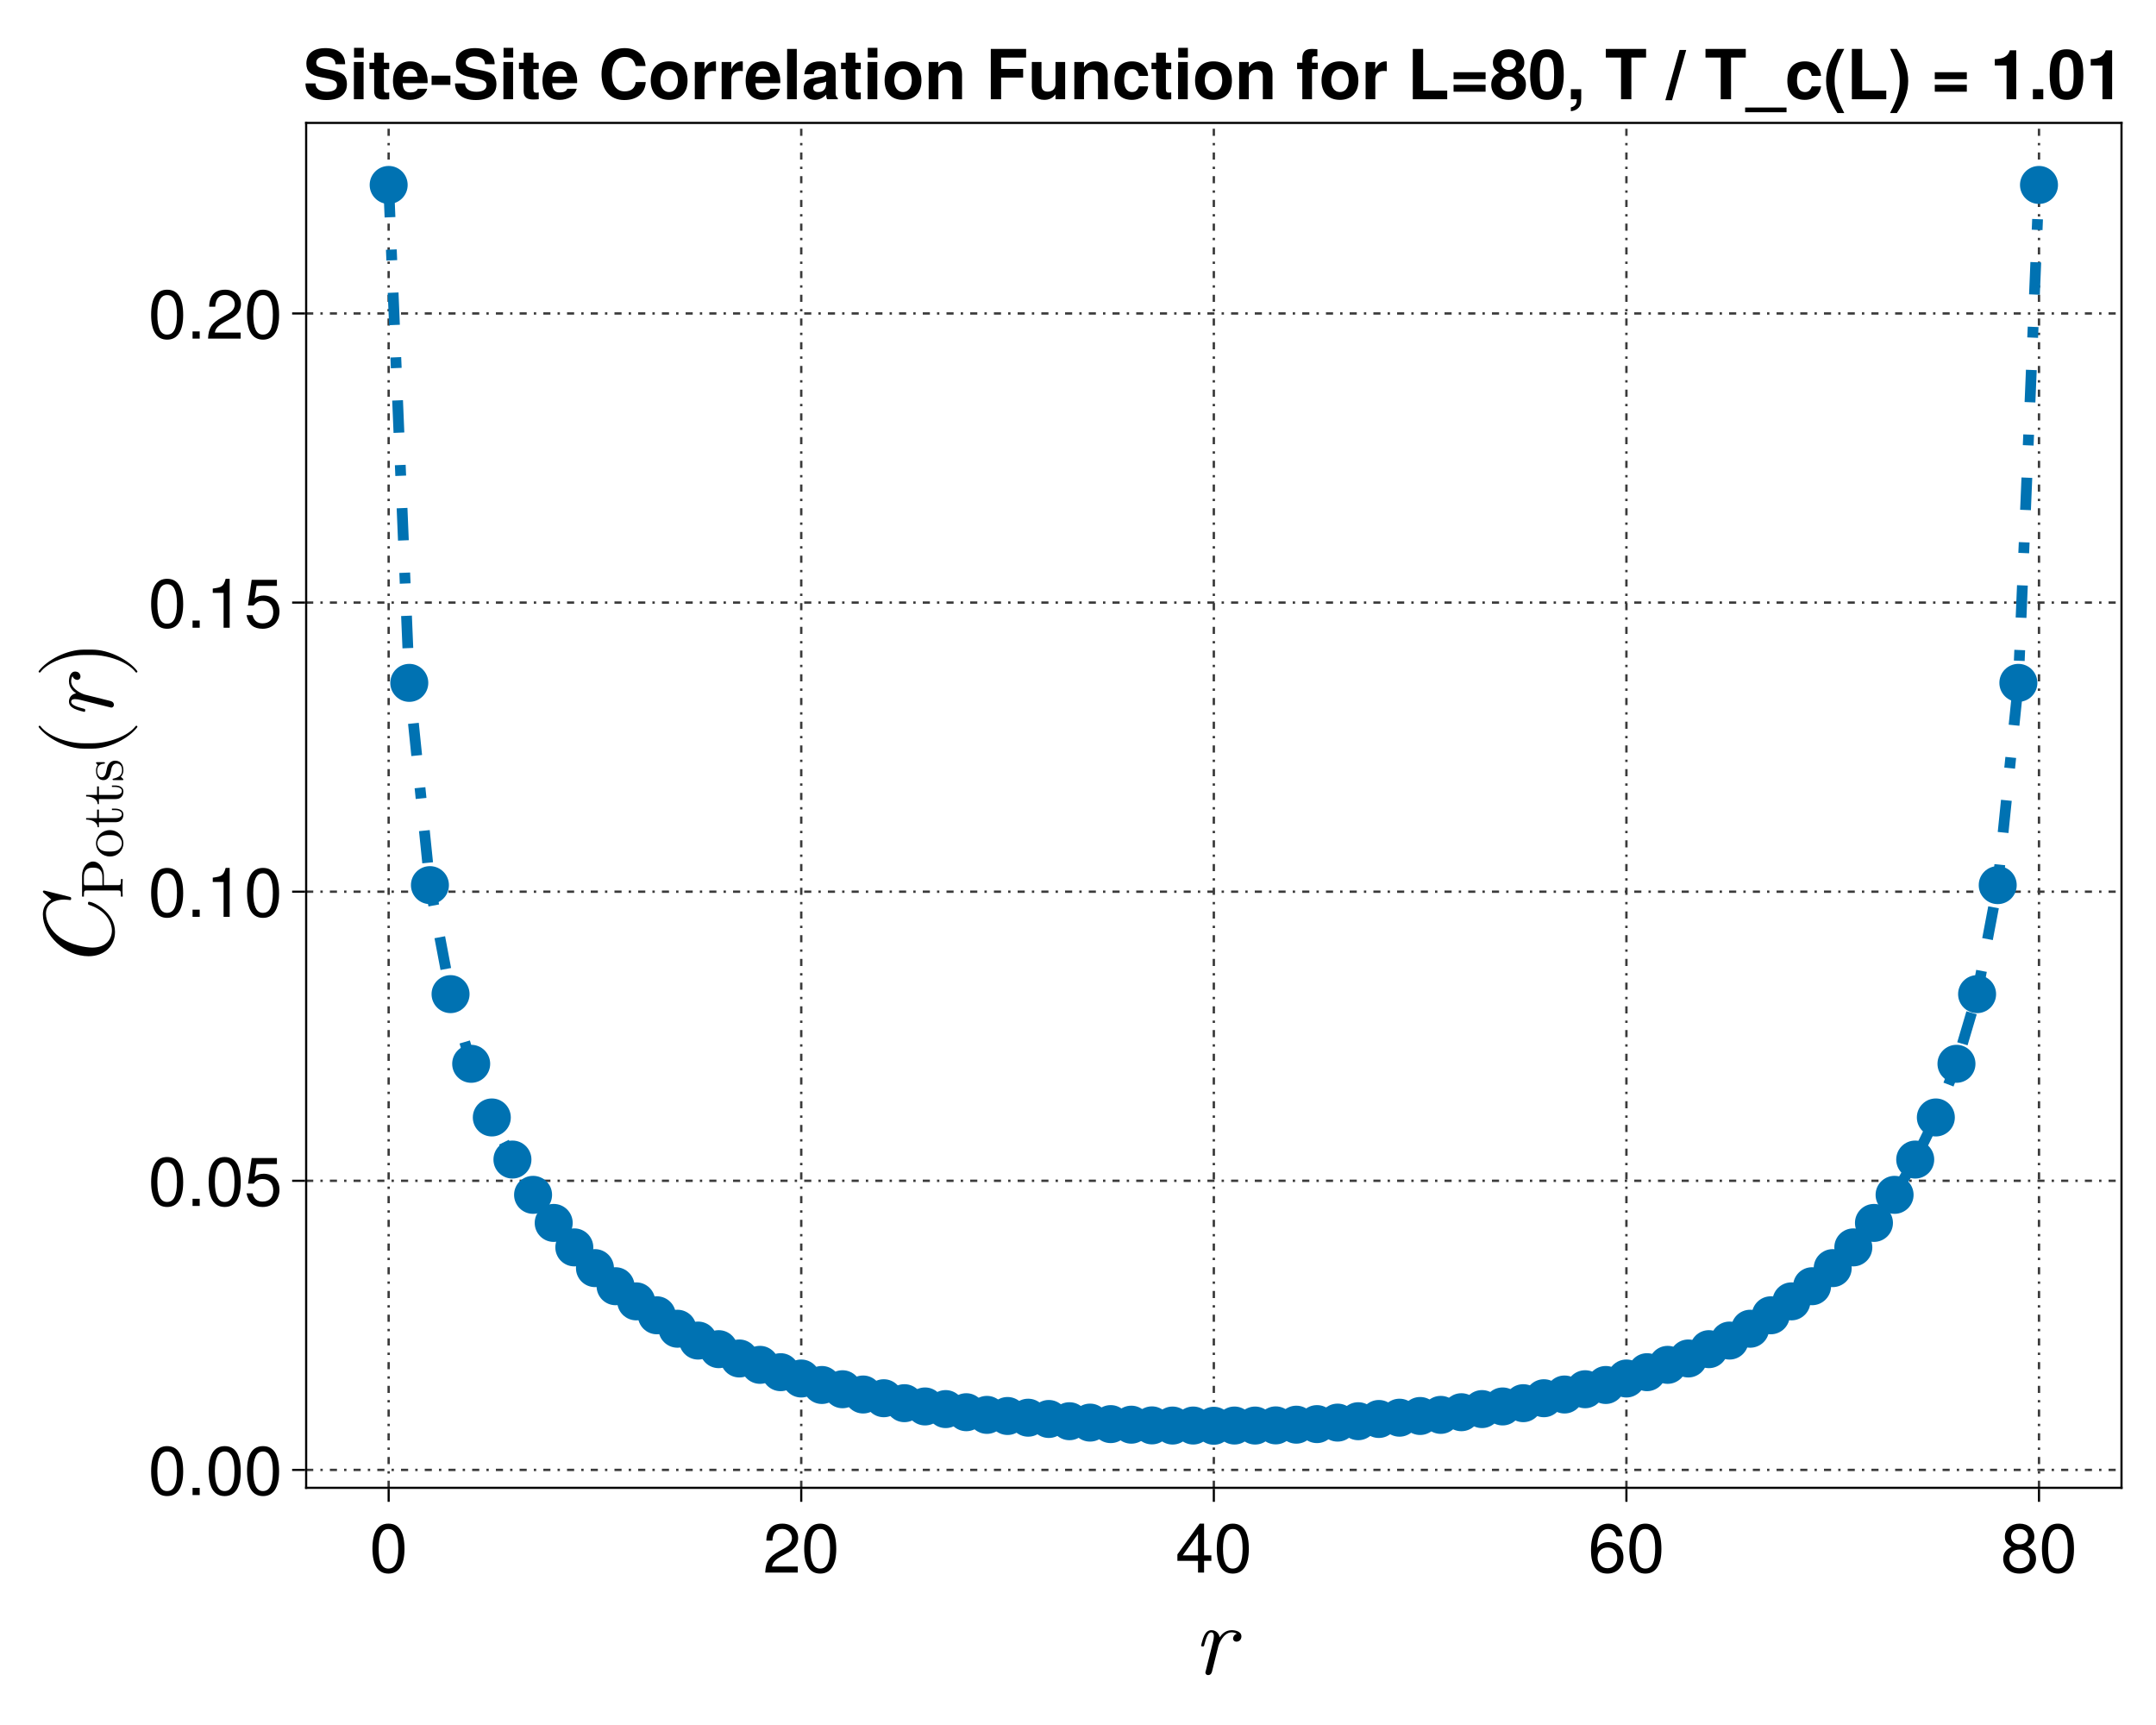 <?xml version="1.0" encoding="UTF-8"?>
<svg xmlns="http://www.w3.org/2000/svg" xmlns:xlink="http://www.w3.org/1999/xlink" width="750pt" height="600pt" viewBox="0 0 750 600" version="1.1">
<defs>
<g>
<symbol overflow="visible" id="glyph0-0-UHCIGE4P">
<path style="stroke:none;" d=""/>
</symbol>
<symbol overflow="visible" id="glyph0-1-UHCIGE4P">
<path style="stroke:none;" d="M 16.875 -13.078 C 16.875 -14.875 14.625 -15.25 13.484 -15.25 C 11.109 -15.25 9.859 -13.531 9.312 -12.766 C 8.938 -14.594 7.594 -15.25 6.453 -15.25 C 5.203 -15.25 4.516 -14.453 3.969 -13.422 C 3.312 -12.047 2.859 -9.938 2.859 -9.938 C 2.859 -9.594 3.203 -9.594 3.375 -9.594 C 3.828 -9.594 3.859 -9.625 4.031 -10.391 C 4.656 -12.797 5.312 -14.484 6.375 -14.484 C 7.281 -14.484 7.281 -13.484 7.281 -13.109 C 7.281 -12.562 7.172 -11.906 7.031 -11.344 L 4.453 -1 C 4.375 -0.797 4.344 -0.625 4.344 -0.516 C 4.344 -0.141 4.625 0.375 5.312 0.375 C 6.344 0.375 6.594 -0.625 6.656 -0.891 L 8.906 -9.938 C 8.938 -10.047 10.484 -14.484 13.453 -14.484 C 13.625 -14.484 14.594 -14.484 15.281 -14 C 14.078 -13.625 13.969 -12.531 13.969 -12.344 C 13.969 -11.906 14.281 -11.25 15.188 -11.25 C 15.797 -11.25 16.875 -11.734 16.875 -13.078 Z M 16.875 -13.078 "/>
</symbol>
<symbol overflow="visible" id="glyph1-0-UHCIGE4P">
<path style="stroke:none;" d="M 0.484 -17.5 C 0.484 -17.5 0.484 0 0.484 0 C 0.484 0 11.281 0 11.281 0 C 11.281 0 11.281 -17.5 11.281 -17.5 C 11.281 -17.5 0.484 -17.5 0.484 -17.5 Z M 1.734 -1.25 C 1.734 -1.25 1.734 -16.25 1.734 -16.25 C 1.734 -16.25 10.031 -16.25 10.031 -16.25 C 10.031 -16.25 10.031 -1.25 10.031 -1.25 C 10.031 -1.25 1.734 -1.25 1.734 -1.25 Z M 1.734 -1.25 "/>
</symbol>
<symbol overflow="visible" id="glyph1-1-UHCIGE4P">
<path style="stroke:none;" d="M 12.172 -8.188 C 12.172 -2.594 10.203 0.359 6.594 0.359 C 2.953 0.359 1.031 -2.594 1.031 -8.328 C 1.031 -14.047 2.922 -17.016 6.594 -17.016 C 10.297 -17.016 12.172 -14.094 12.172 -8.188 Z M 10.016 -8.375 C 10.016 -12.938 8.875 -15.141 6.594 -15.141 C 4.312 -15.141 3.188 -12.953 3.188 -8.297 C 3.188 -3.641 4.312 -1.391 6.547 -1.391 C 8.906 -1.391 10.016 -3.547 10.016 -8.375 Z M 10.016 -8.375 "/>
</symbol>
<symbol overflow="visible" id="glyph1-2-UHCIGE4P">
<path style="stroke:none;" d="M 12.312 -5.281 C 12.312 -1.938 9.984 0.359 6.75 0.359 C 2.859 0.359 1.031 -2.453 1.031 -7.75 C 1.031 -13.688 3.172 -17.016 7.125 -17.016 C 9.719 -17.016 11.547 -15.359 11.953 -12.578 C 11.953 -12.578 9.844 -12.578 9.844 -12.578 C 9.5 -14.203 8.469 -15.141 6.984 -15.141 C 4.562 -15.141 3.219 -12.844 3.188 -8.688 C 4.109 -9.938 5.422 -10.578 7.109 -10.578 C 10.156 -10.578 12.312 -8.453 12.312 -5.281 Z M 10.156 -5.109 C 10.156 -7.391 8.875 -8.719 6.844 -8.719 C 4.75 -8.719 3.312 -7.344 3.312 -5.234 C 3.312 -3.047 4.797 -1.516 6.766 -1.516 C 8.719 -1.516 10.156 -2.969 10.156 -5.109 Z M 10.156 -5.109 "/>
</symbol>
<symbol overflow="visible" id="glyph1-3-UHCIGE4P">
<path style="stroke:none;" d="M 12.312 -4.797 C 12.312 -1.703 9.953 0.359 6.594 0.359 C 3.234 0.359 0.891 -1.703 0.891 -4.828 C 0.891 -6.703 1.844 -8.016 3.797 -8.953 C 2.062 -10.031 1.484 -10.891 1.484 -12.484 C 1.484 -15.141 3.594 -17.016 6.594 -17.016 C 9.625 -17.016 11.719 -15.141 11.719 -12.484 C 11.719 -10.875 11.141 -10.016 9.391 -8.953 C 11.359 -8.016 12.312 -6.703 12.312 -4.797 Z M 9.547 -12.438 C 9.547 -14.094 8.406 -15.141 6.594 -15.141 C 4.828 -15.141 3.641 -14.094 3.641 -12.453 C 3.641 -10.844 4.828 -9.797 6.594 -9.797 C 8.375 -9.797 9.547 -10.844 9.547 -12.438 Z M 10.156 -4.781 C 10.156 -6.766 8.719 -8.016 6.594 -8.016 C 4.484 -8.016 3.047 -6.766 3.047 -4.781 C 3.047 -2.781 4.484 -1.516 6.547 -1.516 C 8.719 -1.516 10.156 -2.766 10.156 -4.781 Z M 10.156 -4.781 "/>
</symbol>
<symbol overflow="visible" id="glyph1-4-UHCIGE4P">
<path style="stroke:none;" d="M 4.578 0 C 4.578 0 2.094 0 2.094 0 C 2.094 0 2.094 -2.5 2.094 -2.5 C 2.094 -2.5 4.578 -2.5 4.578 -2.5 C 4.578 -2.5 4.578 0 4.578 0 Z M 4.578 0 "/>
</symbol>
<symbol overflow="visible" id="glyph2-0-UHCIGE4P">
<path style="stroke:none;" d="M 0.484 -17.5 C 0.484 -17.5 0.484 0 0.484 0 C 0.484 0 11.281 0 11.281 0 C 11.281 0 11.281 -17.5 11.281 -17.5 C 11.281 -17.5 0.484 -17.5 0.484 -17.5 Z M 1.734 -1.25 C 1.734 -1.25 1.734 -16.25 1.734 -16.25 C 1.734 -16.25 10.031 -16.25 10.031 -16.25 C 10.031 -16.25 10.031 -1.25 10.031 -1.25 C 10.031 -1.25 1.734 -1.25 1.734 -1.25 Z M 1.734 -1.25 "/>
</symbol>
<symbol overflow="visible" id="glyph2-1-UHCIGE4P">
<path style="stroke:none;" d="M 12.266 -12.031 C 12.266 -9.938 11.047 -8.156 8.656 -6.891 C 8.656 -6.891 6.266 -5.594 6.266 -5.594 C 4.172 -4.375 3.406 -3.484 3.188 -2.094 C 3.188 -2.094 12.141 -2.094 12.141 -2.094 C 12.141 -2.094 12.141 0 12.141 0 C 12.141 0 0.812 0 0.812 0 C 1.016 -3.75 2.047 -5.359 5.594 -7.375 C 5.594 -7.375 7.797 -8.609 7.797 -8.609 C 9.312 -9.484 10.109 -10.625 10.109 -11.969 C 10.109 -13.797 8.656 -15.172 6.75 -15.172 C 4.656 -15.172 3.484 -13.969 3.312 -11.109 C 3.312 -11.109 1.203 -11.109 1.203 -11.109 C 1.312 -15.234 3.344 -17.016 6.812 -17.016 C 10.031 -17.016 12.266 -14.906 12.266 -12.031 Z M 12.266 -12.031 "/>
</symbol>
<symbol overflow="visible" id="glyph3-0-UHCIGE4P">
<path style="stroke:none;" d="M 0.484 -17.5 C 0.484 -17.5 0.484 0 0.484 0 C 0.484 0 11.281 0 11.281 0 C 11.281 0 11.281 -17.5 11.281 -17.5 C 11.281 -17.5 0.484 -17.5 0.484 -17.5 Z M 1.734 -1.25 C 1.734 -1.25 1.734 -16.25 1.734 -16.25 C 1.734 -16.25 10.031 -16.25 10.031 -16.25 C 10.031 -16.25 10.031 -1.25 10.031 -1.25 C 10.031 -1.25 1.734 -1.25 1.734 -1.25 Z M 1.734 -1.25 "/>
</symbol>
<symbol overflow="visible" id="glyph3-1-UHCIGE4P">
<path style="stroke:none;" d="M 12.484 -4.078 C 12.484 -4.078 9.953 -4.078 9.953 -4.078 C 9.953 -4.078 9.953 0 9.953 0 C 9.953 0 7.844 0 7.844 0 C 7.844 0 7.844 -4.078 7.844 -4.078 C 7.844 -4.078 0.672 -4.078 0.672 -4.078 C 0.672 -4.078 0.672 -6.312 0.672 -6.312 C 0.672 -6.312 8.406 -17.016 8.406 -17.016 C 8.406 -17.016 9.953 -17.016 9.953 -17.016 C 9.953 -17.016 9.953 -5.969 9.953 -5.969 C 9.953 -5.969 12.484 -5.969 12.484 -5.969 C 12.484 -5.969 12.484 -4.078 12.484 -4.078 Z M 7.844 -5.969 C 7.844 -5.969 7.844 -13.422 7.844 -13.422 C 7.844 -13.422 2.516 -5.969 2.516 -5.969 C 2.516 -5.969 7.844 -5.969 7.844 -5.969 Z M 7.844 -5.969 "/>
</symbol>
<symbol overflow="visible" id="glyph4-0-UHCIGE4P">
<path style="stroke:none;" d=""/>
</symbol>
<symbol overflow="visible" id="glyph4-1-UHCIGE4P">
<path style="stroke:none;" d="M -23.5 -27.938 C -23.625 -27.984 -23.844 -28.016 -23.984 -28.016 C -23.984 -28.016 -24.328 -27.984 -24.328 -27.641 C -24.328 -27.641 -24.328 -27.391 -23.938 -27.078 L -21.391 -24.906 C -23.766 -23.422 -24.328 -21.422 -24.328 -19.703 C -24.328 -12.594 -16.562 -5.172 -8.453 -5.172 C -2.797 -5.172 0.766 -8.859 0.766 -13.625 C 0.766 -20.359 -6.625 -24.109 -8.281 -24.109 C -8.625 -24.109 -8.625 -23.766 -8.625 -23.594 C -8.625 -23.391 -8.625 -23.156 -8.344 -23.047 C -2.516 -21.281 -0.312 -16.969 -0.312 -14.109 C -0.312 -11.219 -2.25 -8.172 -7.141 -8.172 C -9.281 -8.172 -14.703 -9.031 -18.484 -11.797 C -21.672 -14.141 -23.25 -17.312 -23.25 -19.969 C -23.25 -23.625 -19.938 -24.875 -16.938 -24.875 C -16.047 -24.875 -14.938 -24.703 -14.828 -24.703 C -14.484 -24.703 -14.484 -25.047 -14.484 -25.219 C -14.484 -25.594 -14.531 -25.703 -15.109 -25.844 Z M -23.5 -27.938 "/>
</symbol>
<symbol overflow="visible" id="glyph4-2-UHCIGE4P">
<path style="stroke:none;" d="M -13.078 -16.875 C -14.875 -16.875 -15.25 -14.625 -15.25 -13.484 C -15.25 -11.109 -13.531 -9.859 -12.766 -9.312 C -14.594 -8.938 -15.25 -7.594 -15.25 -6.453 C -15.25 -5.203 -14.453 -4.516 -13.422 -3.969 C -12.047 -3.312 -9.938 -2.859 -9.938 -2.859 C -9.594 -2.859 -9.594 -3.203 -9.594 -3.375 C -9.594 -3.828 -9.625 -3.859 -10.391 -4.031 C -12.797 -4.656 -14.484 -5.312 -14.484 -6.375 C -14.484 -7.281 -13.484 -7.281 -13.109 -7.281 C -12.562 -7.281 -11.906 -7.172 -11.344 -7.031 L -1 -4.453 C -0.797 -4.375 -0.625 -4.344 -0.516 -4.344 C -0.141 -4.344 0.375 -4.625 0.375 -5.312 C 0.375 -6.344 -0.625 -6.594 -0.891 -6.656 L -9.938 -8.906 C -10.047 -8.938 -14.484 -10.484 -14.484 -13.453 C -14.484 -13.625 -14.484 -14.594 -14 -15.281 C -13.625 -14.078 -12.531 -13.969 -12.344 -13.969 C -11.906 -13.969 -11.25 -14.281 -11.25 -15.188 C -11.25 -15.797 -11.734 -16.875 -13.078 -16.875 Z M -13.078 -16.875 "/>
</symbol>
<symbol overflow="visible" id="glyph5-0-UHCIGE4P">
<path style="stroke:none;" d=""/>
</symbol>
<symbol overflow="visible" id="glyph5-1-UHCIGE4P">
<path style="stroke:none;" d="M -10.297 -12.922 C -12.312 -12.922 -14.141 -10.875 -14.141 -8.031 L -14.141 -0.719 L -13.5 -0.719 L -13.5 -1.219 C -13.5 -2.812 -13.266 -2.859 -12.531 -2.859 L -1.609 -2.859 C -0.875 -2.859 -0.641 -2.812 -0.641 -1.219 L -0.641 -0.719 L 0 -0.719 C -0.062 -1.453 -0.062 -2.984 -0.062 -3.766 C -0.062 -4.547 -0.062 -6.109 0 -6.828 L -0.641 -6.828 L -0.641 -6.328 C -0.641 -4.734 -0.875 -4.703 -1.609 -4.703 L -6.547 -4.703 L -6.547 -8.203 C -6.547 -10.688 -8.219 -12.922 -10.297 -12.922 Z M -10.297 -10.781 C -9.312 -10.781 -7.078 -10.781 -7.078 -7.5 L -7.078 -4.641 L -12.672 -4.641 C -13.359 -4.641 -13.5 -4.672 -13.5 -5.656 L -13.5 -7.5 C -13.5 -10.781 -11.297 -10.781 -10.297 -10.781 Z M -10.297 -10.781 "/>
</symbol>
<symbol overflow="visible" id="glyph5-2-UHCIGE4P">
<path style="stroke:none;" d="M -4.438 -9.75 C -7.078 -9.75 -9.281 -7.688 -9.281 -5.172 C -9.281 -2.594 -7.016 -0.578 -4.438 -0.578 C -1.766 -0.578 0.234 -2.734 0.234 -5.156 C 0.234 -7.656 -1.797 -9.75 -4.438 -9.75 Z M -4.594 -8.031 C -3.844 -8.031 -2.734 -8.031 -1.828 -7.578 C -0.891 -7.125 -0.297 -6.203 -0.297 -5.172 C -0.297 -4.281 -0.719 -3.375 -1.672 -2.812 C -2.594 -2.297 -3.844 -2.297 -4.594 -2.297 C -5.406 -2.297 -6.516 -2.297 -7.438 -2.797 C -8.391 -3.359 -8.812 -4.328 -8.812 -5.156 C -8.812 -6.062 -8.359 -6.953 -7.469 -7.5 C -6.578 -8.031 -5.375 -8.031 -4.594 -8.031 Z M -4.594 -8.031 "/>
</symbol>
<symbol overflow="visible" id="glyph5-3-UHCIGE4P">
<path style="stroke:none;" d="M -2.562 -6.875 L -3.75 -6.875 L -3.75 -6.359 L -2.609 -6.359 C -1.078 -6.359 -0.297 -5.734 -0.297 -4.969 C -0.297 -3.578 -2.172 -3.578 -2.531 -3.578 L -8.281 -3.578 L -8.281 -6.547 L -8.922 -6.547 L -8.922 -3.578 L -12.734 -3.578 L -12.734 -3.062 C -11.031 -3.047 -8.812 -2.422 -8.734 -0.391 L -8.281 -0.391 L -8.281 -2.156 L -2.562 -2.156 C -0.016 -2.156 0.234 -4.078 0.234 -4.828 C 0.234 -6.297 -1.234 -6.875 -2.562 -6.875 Z M -2.562 -6.875 "/>
</symbol>
<symbol overflow="visible" id="glyph5-4-UHCIGE4P">
<path style="stroke:none;" d="M -2.656 -7.453 C -3.75 -7.453 -4.375 -6.828 -4.609 -6.578 C -5.281 -5.906 -5.438 -5.094 -5.609 -4.219 C -5.844 -3.062 -6.109 -1.672 -7.312 -1.672 C -8.031 -1.672 -8.875 -2.219 -8.875 -4 C -8.875 -6.266 -7.016 -6.375 -6.375 -6.422 C -6.188 -6.438 -6.188 -6.672 -6.188 -6.672 C -6.188 -6.938 -6.297 -6.938 -6.688 -6.938 L -8.781 -6.938 C -9.125 -6.938 -9.281 -6.938 -9.281 -6.703 C -9.281 -6.609 -9.281 -6.562 -9.031 -6.297 C -8.938 -6.234 -8.75 -6.031 -8.688 -5.938 C -9.281 -5.156 -9.281 -4.312 -9.281 -4 C -9.281 -1.469 -7.891 -0.688 -6.734 -0.688 C -6 -0.688 -5.422 -1.016 -4.969 -1.578 C -4.438 -2.234 -4.312 -2.812 -4.016 -4.312 C -3.938 -4.766 -3.609 -6.453 -2.109 -6.453 C -1.062 -6.453 -0.234 -5.734 -0.234 -4.125 C -0.234 -2.375 -1.406 -1.641 -3.172 -1.234 C -3.438 -1.188 -3.516 -1.156 -3.516 -0.953 C -3.516 -0.688 -3.375 -0.688 -3 -0.688 L -0.266 -0.688 C 0.078 -0.688 0.234 -0.688 0.234 -0.906 C 0.234 -1.016 0.203 -1.031 -0.188 -1.422 C -0.234 -1.469 -0.266 -1.469 -0.656 -1.844 C 0.203 -2.75 0.234 -3.688 0.234 -4.125 C 0.234 -6.5 -1.156 -7.453 -2.656 -7.453 Z M -2.656 -7.453 "/>
</symbol>
<symbol overflow="visible" id="glyph6-0-UHCIGE4P">
<path style="stroke:none;" d=""/>
</symbol>
<symbol overflow="visible" id="glyph6-1-UHCIGE4P">
<path style="stroke:none;" d="M 8.219 -11.453 C 8.109 -11.453 8 -11.391 7.938 -11.312 C 5.25 -7.734 -1.656 -5.344 -7.172 -5.344 L -10.078 -5.344 C -15.594 -5.344 -22.5 -7.734 -25.188 -11.312 C -25.25 -11.391 -25.359 -11.453 -25.453 -11.453 C -25.641 -11.453 -25.812 -11.281 -25.812 -11.109 C -25.812 -11.047 -25.766 -10.969 -25.734 -10.906 C -22.875 -7.109 -15.969 -3.484 -10.078 -3.484 L -7.172 -3.484 C -1.281 -3.484 5.625 -7.109 8.484 -10.906 C 8.516 -10.969 8.562 -11.047 8.562 -11.109 C 8.562 -11.281 8.391 -11.453 8.219 -11.453 Z M 8.219 -11.453 "/>
</symbol>
<symbol overflow="visible" id="glyph6-2-UHCIGE4P">
<path style="stroke:none;" d="M -7.172 -9.938 L -10.078 -9.938 C -15.969 -9.938 -22.875 -6.312 -25.734 -2.516 C -25.766 -2.453 -25.812 -2.375 -25.812 -2.312 C -25.812 -2.141 -25.641 -1.969 -25.453 -1.969 C -25.359 -1.969 -25.25 -2.031 -25.188 -2.109 C -22.5 -5.688 -15.594 -8.078 -10.078 -8.078 L -7.172 -8.078 C -1.656 -8.078 5.25 -5.688 7.938 -2.109 C 8 -2.031 8.109 -1.969 8.219 -1.969 C 8.391 -1.969 8.562 -2.141 8.562 -2.312 C 8.562 -2.375 8.516 -2.453 8.484 -2.516 C 5.625 -6.312 -1.281 -9.938 -7.172 -9.938 Z M -7.172 -9.938 "/>
</symbol>
<symbol overflow="visible" id="glyph7-0-UHCIGE4P">
<path style="stroke:none;" d="M 0.484 -17.5 C 0.484 -17.5 0.484 0 0.484 0 C 0.484 0 11.281 0 11.281 0 C 11.281 0 11.281 -17.5 11.281 -17.5 C 11.281 -17.5 0.484 -17.5 0.484 -17.5 Z M 1.734 -1.25 C 1.734 -1.25 1.734 -16.25 1.734 -16.25 C 1.734 -16.25 10.031 -16.25 10.031 -16.25 C 10.031 -16.25 10.031 -1.25 10.031 -1.25 C 10.031 -1.25 1.734 -1.25 1.734 -1.25 Z M 1.734 -1.25 "/>
</symbol>
<symbol overflow="visible" id="glyph7-1-UHCIGE4P">
<path style="stroke:none;" d="M 12.172 -8.188 C 12.172 -2.594 10.203 0.359 6.594 0.359 C 2.953 0.359 1.031 -2.594 1.031 -8.328 C 1.031 -14.047 2.922 -17.016 6.594 -17.016 C 10.297 -17.016 12.172 -14.094 12.172 -8.188 Z M 10.016 -8.375 C 10.016 -12.938 8.875 -15.141 6.594 -15.141 C 4.312 -15.141 3.188 -12.953 3.188 -8.297 C 3.188 -3.641 4.312 -1.391 6.547 -1.391 C 8.906 -1.391 10.016 -3.547 10.016 -8.375 Z M 10.016 -8.375 "/>
</symbol>
<symbol overflow="visible" id="glyph8-0-UHCIGE4P">
<path style="stroke:none;" d="M 0.484 -17.5 C 0.484 -17.5 0.484 0 0.484 0 C 0.484 0 11.281 0 11.281 0 C 11.281 0 11.281 -17.5 11.281 -17.5 C 11.281 -17.5 0.484 -17.5 0.484 -17.5 Z M 1.734 -1.25 C 1.734 -1.25 1.734 -16.25 1.734 -16.25 C 1.734 -16.25 10.031 -16.25 10.031 -16.25 C 10.031 -16.25 10.031 -1.25 10.031 -1.25 C 10.031 -1.25 1.734 -1.25 1.734 -1.25 Z M 1.734 -1.25 "/>
</symbol>
<symbol overflow="visible" id="glyph8-1-UHCIGE4P">
<path style="stroke:none;" d="M 4.578 0 C 4.578 0 2.094 0 2.094 0 C 2.094 0 2.094 -2.5 2.094 -2.5 C 2.094 -2.5 4.578 -2.5 4.578 -2.5 C 4.578 -2.5 4.578 0 4.578 0 Z M 4.578 0 "/>
</symbol>
<symbol overflow="visible" id="glyph9-0-UHCIGE4P">
<path style="stroke:none;" d="M 0.484 -17.5 C 0.484 -17.5 0.484 0 0.484 0 C 0.484 0 11.281 0 11.281 0 C 11.281 0 11.281 -17.5 11.281 -17.5 C 11.281 -17.5 0.484 -17.5 0.484 -17.5 Z M 1.734 -1.25 C 1.734 -1.25 1.734 -16.25 1.734 -16.25 C 1.734 -16.25 10.031 -16.25 10.031 -16.25 C 10.031 -16.25 10.031 -1.25 10.031 -1.25 C 10.031 -1.25 1.734 -1.25 1.734 -1.25 Z M 1.734 -1.25 "/>
</symbol>
<symbol overflow="visible" id="glyph9-1-UHCIGE4P">
<path style="stroke:none;" d="M 12.172 -8.188 C 12.172 -2.594 10.203 0.359 6.594 0.359 C 2.953 0.359 1.031 -2.594 1.031 -8.328 C 1.031 -14.047 2.922 -17.016 6.594 -17.016 C 10.297 -17.016 12.172 -14.094 12.172 -8.188 Z M 10.016 -8.375 C 10.016 -12.938 8.875 -15.141 6.594 -15.141 C 4.312 -15.141 3.188 -12.953 3.188 -8.297 C 3.188 -3.641 4.312 -1.391 6.547 -1.391 C 8.906 -1.391 10.016 -3.547 10.016 -8.375 Z M 10.016 -8.375 "/>
</symbol>
<symbol overflow="visible" id="glyph10-0-UHCIGE4P">
<path style="stroke:none;" d="M 0.484 -17.5 C 0.484 -17.5 0.484 0 0.484 0 C 0.484 0 11.281 0 11.281 0 C 11.281 0 11.281 -17.5 11.281 -17.5 C 11.281 -17.5 0.484 -17.5 0.484 -17.5 Z M 1.734 -1.25 C 1.734 -1.25 1.734 -16.25 1.734 -16.25 C 1.734 -16.25 10.031 -16.25 10.031 -16.25 C 10.031 -16.25 10.031 -1.25 10.031 -1.25 C 10.031 -1.25 1.734 -1.25 1.734 -1.25 Z M 1.734 -1.25 "/>
</symbol>
<symbol overflow="visible" id="glyph10-1-UHCIGE4P">
<path style="stroke:none;" d="M 12.172 -8.188 C 12.172 -2.594 10.203 0.359 6.594 0.359 C 2.953 0.359 1.031 -2.594 1.031 -8.328 C 1.031 -14.047 2.922 -17.016 6.594 -17.016 C 10.297 -17.016 12.172 -14.094 12.172 -8.188 Z M 10.016 -8.375 C 10.016 -12.938 8.875 -15.141 6.594 -15.141 C 4.312 -15.141 3.188 -12.953 3.188 -8.297 C 3.188 -3.641 4.312 -1.391 6.547 -1.391 C 8.906 -1.391 10.016 -3.547 10.016 -8.375 Z M 10.016 -8.375 "/>
</symbol>
<symbol overflow="visible" id="glyph11-0-UHCIGE4P">
<path style="stroke:none;" d="M 0.484 -17.5 C 0.484 -17.5 0.484 0 0.484 0 C 0.484 0 11.281 0 11.281 0 C 11.281 0 11.281 -17.5 11.281 -17.5 C 11.281 -17.5 0.484 -17.5 0.484 -17.5 Z M 1.734 -1.25 C 1.734 -1.25 1.734 -16.25 1.734 -16.25 C 1.734 -16.25 10.031 -16.25 10.031 -16.25 C 10.031 -16.25 10.031 -1.25 10.031 -1.25 C 10.031 -1.25 1.734 -1.25 1.734 -1.25 Z M 1.734 -1.25 "/>
</symbol>
<symbol overflow="visible" id="glyph11-1-UHCIGE4P">
<path style="stroke:none;" d="M 12.312 -5.641 C 12.312 -2.047 9.906 0.359 6.484 0.359 C 3.453 0.359 1.531 -0.984 0.844 -4.375 C 0.844 -4.375 2.953 -4.375 2.953 -4.375 C 3.453 -2.453 4.578 -1.516 6.438 -1.516 C 8.734 -1.516 10.156 -2.906 10.156 -5.359 C 10.156 -7.875 8.719 -9.344 6.438 -9.344 C 5.109 -9.344 4.297 -8.922 3.312 -7.75 C 3.312 -7.75 1.375 -7.75 1.375 -7.75 C 1.375 -7.75 2.641 -16.656 2.641 -16.656 C 2.641 -16.656 11.422 -16.656 11.422 -16.656 C 11.422 -16.656 11.422 -14.562 11.422 -14.562 C 11.422 -14.562 4.344 -14.562 4.344 -14.562 C 4.344 -14.562 3.672 -10.172 3.672 -10.172 C 4.656 -10.891 5.609 -11.203 6.812 -11.203 C 10.078 -11.203 12.312 -9 12.312 -5.641 Z M 12.312 -5.641 "/>
</symbol>
<symbol overflow="visible" id="glyph12-0-UHCIGE4P">
<path style="stroke:none;" d="M 0.484 -17.5 C 0.484 -17.5 0.484 0 0.484 0 C 0.484 0 11.281 0 11.281 0 C 11.281 0 11.281 -17.5 11.281 -17.5 C 11.281 -17.5 0.484 -17.5 0.484 -17.5 Z M 1.734 -1.25 C 1.734 -1.25 1.734 -16.25 1.734 -16.25 C 1.734 -16.25 10.031 -16.25 10.031 -16.25 C 10.031 -16.25 10.031 -1.25 10.031 -1.25 C 10.031 -1.25 1.734 -1.25 1.734 -1.25 Z M 1.734 -1.25 "/>
</symbol>
<symbol overflow="visible" id="glyph12-1-UHCIGE4P">
<path style="stroke:none;" d="M 12.172 -8.188 C 12.172 -2.594 10.203 0.359 6.594 0.359 C 2.953 0.359 1.031 -2.594 1.031 -8.328 C 1.031 -14.047 2.922 -17.016 6.594 -17.016 C 10.297 -17.016 12.172 -14.094 12.172 -8.188 Z M 10.016 -8.375 C 10.016 -12.938 8.875 -15.141 6.594 -15.141 C 4.312 -15.141 3.188 -12.953 3.188 -8.297 C 3.188 -3.641 4.312 -1.391 6.547 -1.391 C 8.906 -1.391 10.016 -3.547 10.016 -8.375 Z M 10.016 -8.375 "/>
</symbol>
<symbol overflow="visible" id="glyph12-2-UHCIGE4P">
<path style="stroke:none;" d="M 8.328 0 C 8.328 0 6.219 0 6.219 0 C 6.219 0 6.219 -12.125 6.219 -12.125 C 6.219 -12.125 2.453 -12.125 2.453 -12.125 C 2.453 -12.125 2.453 -13.625 2.453 -13.625 C 5.719 -14.047 6.188 -14.406 6.938 -17.016 C 6.938 -17.016 8.328 -17.016 8.328 -17.016 C 8.328 -17.016 8.328 0 8.328 0 Z M 8.328 0 "/>
</symbol>
<symbol overflow="visible" id="glyph13-0-UHCIGE4P">
<path style="stroke:none;" d="M 0.484 -17.5 C 0.484 -17.5 0.484 0 0.484 0 C 0.484 0 11.281 0 11.281 0 C 11.281 0 11.281 -17.5 11.281 -17.5 C 11.281 -17.5 0.484 -17.5 0.484 -17.5 Z M 1.734 -1.25 C 1.734 -1.25 1.734 -16.25 1.734 -16.25 C 1.734 -16.25 10.031 -16.25 10.031 -16.25 C 10.031 -16.25 10.031 -1.25 10.031 -1.25 C 10.031 -1.25 1.734 -1.25 1.734 -1.25 Z M 1.734 -1.25 "/>
</symbol>
<symbol overflow="visible" id="glyph13-1-UHCIGE4P">
<path style="stroke:none;" d="M 4.578 0 C 4.578 0 2.094 0 2.094 0 C 2.094 0 2.094 -2.5 2.094 -2.5 C 2.094 -2.5 4.578 -2.5 4.578 -2.5 C 4.578 -2.5 4.578 0 4.578 0 Z M 4.578 0 "/>
</symbol>
<symbol overflow="visible" id="glyph14-0-UHCIGE4P">
<path style="stroke:none;" d="M 0.484 -17.5 C 0.484 -17.5 0.484 0 0.484 0 C 0.484 0 11.281 0 11.281 0 C 11.281 0 11.281 -17.5 11.281 -17.5 C 11.281 -17.5 0.484 -17.5 0.484 -17.5 Z M 1.734 -1.25 C 1.734 -1.25 1.734 -16.25 1.734 -16.25 C 1.734 -16.25 10.031 -16.25 10.031 -16.25 C 10.031 -16.25 10.031 -1.25 10.031 -1.25 C 10.031 -1.25 1.734 -1.25 1.734 -1.25 Z M 1.734 -1.25 "/>
</symbol>
<symbol overflow="visible" id="glyph14-1-UHCIGE4P">
<path style="stroke:none;" d="M 12.172 -8.188 C 12.172 -2.594 10.203 0.359 6.594 0.359 C 2.953 0.359 1.031 -2.594 1.031 -8.328 C 1.031 -14.047 2.922 -17.016 6.594 -17.016 C 10.297 -17.016 12.172 -14.094 12.172 -8.188 Z M 10.016 -8.375 C 10.016 -12.938 8.875 -15.141 6.594 -15.141 C 4.312 -15.141 3.188 -12.953 3.188 -8.297 C 3.188 -3.641 4.312 -1.391 6.547 -1.391 C 8.906 -1.391 10.016 -3.547 10.016 -8.375 Z M 10.016 -8.375 "/>
</symbol>
<symbol overflow="visible" id="glyph14-2-UHCIGE4P">
<path style="stroke:none;" d="M 12.312 -5.641 C 12.312 -2.047 9.906 0.359 6.484 0.359 C 3.453 0.359 1.531 -0.984 0.844 -4.375 C 0.844 -4.375 2.953 -4.375 2.953 -4.375 C 3.453 -2.453 4.578 -1.516 6.438 -1.516 C 8.734 -1.516 10.156 -2.906 10.156 -5.359 C 10.156 -7.875 8.719 -9.344 6.438 -9.344 C 5.109 -9.344 4.297 -8.922 3.312 -7.75 C 3.312 -7.75 1.375 -7.75 1.375 -7.75 C 1.375 -7.75 2.641 -16.656 2.641 -16.656 C 2.641 -16.656 11.422 -16.656 11.422 -16.656 C 11.422 -16.656 11.422 -14.562 11.422 -14.562 C 11.422 -14.562 4.344 -14.562 4.344 -14.562 C 4.344 -14.562 3.672 -10.172 3.672 -10.172 C 4.656 -10.891 5.609 -11.203 6.812 -11.203 C 10.078 -11.203 12.312 -9 12.312 -5.641 Z M 12.312 -5.641 "/>
</symbol>
<symbol overflow="visible" id="glyph15-0-UHCIGE4P">
<path style="stroke:none;" d="M 0.484 -17.5 C 0.484 -17.5 0.484 0 0.484 0 C 0.484 0 11.281 0 11.281 0 C 11.281 0 11.281 -17.5 11.281 -17.5 C 11.281 -17.5 0.484 -17.5 0.484 -17.5 Z M 1.734 -1.25 C 1.734 -1.25 1.734 -16.25 1.734 -16.25 C 1.734 -16.25 10.031 -16.25 10.031 -16.25 C 10.031 -16.25 10.031 -1.25 10.031 -1.25 C 10.031 -1.25 1.734 -1.25 1.734 -1.25 Z M 1.734 -1.25 "/>
</symbol>
<symbol overflow="visible" id="glyph15-1-UHCIGE4P">
<path style="stroke:none;" d="M 12.172 -8.188 C 12.172 -2.594 10.203 0.359 6.594 0.359 C 2.953 0.359 1.031 -2.594 1.031 -8.328 C 1.031 -14.047 2.922 -17.016 6.594 -17.016 C 10.297 -17.016 12.172 -14.094 12.172 -8.188 Z M 10.016 -8.375 C 10.016 -12.938 8.875 -15.141 6.594 -15.141 C 4.312 -15.141 3.188 -12.953 3.188 -8.297 C 3.188 -3.641 4.312 -1.391 6.547 -1.391 C 8.906 -1.391 10.016 -3.547 10.016 -8.375 Z M 10.016 -8.375 "/>
</symbol>
<symbol overflow="visible" id="glyph15-2-UHCIGE4P">
<path style="stroke:none;" d="M 12.266 -12.031 C 12.266 -9.938 11.047 -8.156 8.656 -6.891 C 8.656 -6.891 6.266 -5.594 6.266 -5.594 C 4.172 -4.375 3.406 -3.484 3.188 -2.094 C 3.188 -2.094 12.141 -2.094 12.141 -2.094 C 12.141 -2.094 12.141 0 12.141 0 C 12.141 0 0.812 0 0.812 0 C 1.016 -3.75 2.047 -5.359 5.594 -7.375 C 5.594 -7.375 7.797 -8.609 7.797 -8.609 C 9.312 -9.484 10.109 -10.625 10.109 -11.969 C 10.109 -13.797 8.656 -15.172 6.75 -15.172 C 4.656 -15.172 3.484 -13.969 3.312 -11.109 C 3.312 -11.109 1.203 -11.109 1.203 -11.109 C 1.312 -15.234 3.344 -17.016 6.812 -17.016 C 10.031 -17.016 12.266 -14.906 12.266 -12.031 Z M 12.266 -12.031 "/>
</symbol>
<symbol overflow="visible" id="glyph16-0-UHCIGE4P">
<path style="stroke:none;" d="M 0.484 -17.5 C 0.484 -17.5 0.484 0 0.484 0 C 0.484 0 11.281 0 11.281 0 C 11.281 0 11.281 -17.5 11.281 -17.5 C 11.281 -17.5 0.484 -17.5 0.484 -17.5 Z M 1.734 -1.25 C 1.734 -1.25 1.734 -16.25 1.734 -16.25 C 1.734 -16.25 10.031 -16.25 10.031 -16.25 C 10.031 -16.25 10.031 -1.25 10.031 -1.25 C 10.031 -1.25 1.734 -1.25 1.734 -1.25 Z M 1.734 -1.25 "/>
</symbol>
<symbol overflow="visible" id="glyph16-1-UHCIGE4P">
<path style="stroke:none;" d="M 4.578 0 C 4.578 0 2.094 0 2.094 0 C 2.094 0 2.094 -2.5 2.094 -2.5 C 2.094 -2.5 4.578 -2.5 4.578 -2.5 C 4.578 -2.5 4.578 0 4.578 0 Z M 4.578 0 "/>
</symbol>
<symbol overflow="visible" id="glyph17-0-UHCIGE4P">
<path style="stroke:none;" d="M 0.484 -17.5 C 0.484 -17.5 0.484 0 0.484 0 C 0.484 0 11.281 0 11.281 0 C 11.281 0 11.281 -17.5 11.281 -17.5 C 11.281 -17.5 0.484 -17.5 0.484 -17.5 Z M 1.734 -1.25 C 1.734 -1.25 1.734 -16.25 1.734 -16.25 C 1.734 -16.25 10.031 -16.25 10.031 -16.25 C 10.031 -16.25 10.031 -1.25 10.031 -1.25 C 10.031 -1.25 1.734 -1.25 1.734 -1.25 Z M 1.734 -1.25 "/>
</symbol>
<symbol overflow="visible" id="glyph17-1-UHCIGE4P">
<path style="stroke:none;" d="M 12.172 -8.188 C 12.172 -2.594 10.203 0.359 6.594 0.359 C 2.953 0.359 1.031 -2.594 1.031 -8.328 C 1.031 -14.047 2.922 -17.016 6.594 -17.016 C 10.297 -17.016 12.172 -14.094 12.172 -8.188 Z M 10.016 -8.375 C 10.016 -12.938 8.875 -15.141 6.594 -15.141 C 4.312 -15.141 3.188 -12.953 3.188 -8.297 C 3.188 -3.641 4.312 -1.391 6.547 -1.391 C 8.906 -1.391 10.016 -3.547 10.016 -8.375 Z M 10.016 -8.375 "/>
</symbol>
<symbol overflow="visible" id="glyph18-0-UHCIGE4P">
<path style="stroke:none;" d="M 0.484 -17.5 C 0.484 -17.5 0.484 0 0.484 0 C 0.484 0 11.281 0 11.281 0 C 11.281 0 11.281 -17.5 11.281 -17.5 C 11.281 -17.5 0.484 -17.5 0.484 -17.5 Z M 1.734 -1.25 C 1.734 -1.25 1.734 -16.25 1.734 -16.25 C 1.734 -16.25 10.031 -16.25 10.031 -16.25 C 10.031 -16.25 10.031 -1.25 10.031 -1.25 C 10.031 -1.25 1.734 -1.25 1.734 -1.25 Z M 1.734 -1.25 "/>
</symbol>
<symbol overflow="visible" id="glyph18-1-UHCIGE4P">
<path style="stroke:none;" d="M 15.188 -5.25 C 15.188 -1.703 12.531 0.281 8.016 0.281 C 3.547 0.281 0.766 -1.75 0.766 -5.5 C 0.766 -5.5 4.266 -5.5 4.266 -5.5 C 4.266 -3.625 5.766 -2.594 8.203 -2.594 C 10.391 -2.594 11.734 -3.359 11.734 -4.828 C 11.734 -6.234 10.844 -6.75 8.453 -7.219 C 8.453 -7.219 6 -7.703 6 -7.703 C 2.453 -8.406 1.078 -9.672 1.078 -12.406 C 1.078 -15.812 3.5 -17.781 7.703 -17.781 C 11.969 -17.781 14.562 -15.859 14.562 -12.172 C 14.562 -12.172 11.203 -12.172 11.203 -12.172 C 11.203 -13.938 9.812 -14.906 7.531 -14.906 C 5.688 -14.906 4.516 -14.062 4.516 -12.75 C 4.516 -11.469 5.25 -10.969 7.828 -10.469 C 7.828 -10.469 10.562 -9.938 10.562 -9.938 C 13.797 -9.312 15.188 -8.016 15.188 -5.25 Z M 15.188 -5.25 "/>
</symbol>
<symbol overflow="visible" id="glyph18-2-UHCIGE4P">
<path style="stroke:none;" d="M 12.594 -6 C 12.594 -6 12.578 -5.594 12.578 -5.594 C 12.578 -5.594 3.891 -5.594 3.891 -5.594 C 3.984 -3.078 4.984 -2.359 6.578 -2.359 C 7.797 -2.359 8.859 -2.719 9.141 -3.641 C 9.141 -3.641 12.453 -3.641 12.453 -3.641 C 11.719 -1.109 9.359 0.219 6.453 0.219 C 2.781 0.219 0.531 -2.156 0.531 -6.312 C 0.531 -10.656 2.812 -13.172 6.531 -13.172 C 10.344 -13.172 12.594 -10.469 12.594 -6 Z M 9.094 -7.828 C 8.922 -9.672 7.922 -10.609 6.484 -10.609 C 4.984 -10.609 4.156 -9.625 3.938 -7.828 C 3.938 -7.828 9.094 -7.828 9.094 -7.828 Z M 9.094 -7.828 "/>
</symbol>
<symbol overflow="visible" id="glyph18-3-UHCIGE4P">
<path style="stroke:none;" d="M 7.219 0 C 6.625 0.031 6.031 0.094 5.281 0.094 C 3.078 0.094 1.984 -0.75 1.984 -2.781 C 1.984 -2.781 1.984 -10.469 1.984 -10.469 C 1.984 -10.469 0.344 -10.469 0.344 -10.469 C 0.344 -10.469 0.344 -12.703 0.344 -12.703 C 0.344 -12.703 1.984 -12.703 1.984 -12.703 C 1.984 -12.703 1.984 -16.172 1.984 -16.172 C 1.984 -16.172 5.359 -16.172 5.359 -16.172 C 5.359 -16.172 5.359 -12.703 5.359 -12.703 C 5.359 -12.703 7.219 -12.703 7.219 -12.703 C 7.219 -12.703 7.219 -10.469 7.219 -10.469 C 7.219 -10.469 5.359 -10.469 5.359 -10.469 C 5.359 -10.469 5.359 -3.703 5.359 -3.703 C 5.359 -2.547 5.562 -2.281 6.453 -2.281 C 6.703 -2.281 6.891 -2.297 7.219 -2.359 C 7.219 -2.359 7.219 0 7.219 0 Z M 7.219 0 "/>
</symbol>
<symbol overflow="visible" id="glyph18-4-UHCIGE4P">
<path style="stroke:none;" d="M 16.438 -5.969 C 16.219 -1.969 13.312 0.281 8.969 0.281 C 4.109 0.281 1.062 -3.125 1.062 -8.734 C 1.062 -14.406 4.125 -17.781 9.078 -17.781 C 13.016 -17.781 16.062 -15.594 16.375 -11.562 C 16.375 -11.562 12.938 -11.562 12.938 -11.562 C 12.406 -13.828 11.141 -14.719 9.188 -14.719 C 6.359 -14.719 4.656 -12.547 4.656 -8.688 C 4.656 -4.875 6.281 -2.734 9.078 -2.734 C 11.297 -2.734 12.719 -3.75 12.938 -5.969 C 12.938 -5.969 16.438 -5.969 16.438 -5.969 Z M 16.438 -5.969 "/>
</symbol>
<symbol overflow="visible" id="glyph18-5-UHCIGE4P">
<path style="stroke:none;" d="M 13.656 -6.391 C 13.656 -2.234 11.188 0.219 7.25 0.219 C 3.266 0.219 0.844 -2.203 0.844 -6.484 C 0.844 -10.734 3.266 -13.172 7.219 -13.172 C 11.281 -13.172 13.656 -10.781 13.656 -6.391 Z M 10.297 -6.438 C 10.297 -8.969 9.094 -10.469 7.25 -10.469 C 5.422 -10.469 4.203 -8.953 4.203 -6.484 C 4.203 -4.016 5.422 -2.5 7.25 -2.5 C 9.047 -2.5 10.297 -4.016 10.297 -6.438 Z M 10.297 -6.438 "/>
</symbol>
<symbol overflow="visible" id="glyph18-6-UHCIGE4P">
<path style="stroke:none;" d="M 8.875 -9.75 C 8.422 -9.812 8.188 -9.844 7.828 -9.844 C 5.859 -9.844 4.875 -8.859 4.875 -6.891 C 4.875 -6.891 4.875 0 4.875 0 C 4.875 0 1.516 0 1.516 0 C 1.516 0 1.516 -12.953 1.516 -12.953 C 1.516 -12.953 4.875 -12.953 4.875 -12.953 C 4.875 -12.953 4.875 -10.422 4.875 -10.422 C 5.594 -12.172 6.938 -13.172 8.469 -13.172 C 8.562 -13.172 8.688 -13.172 8.875 -13.156 C 8.875 -13.156 8.875 -9.75 8.875 -9.75 Z M 8.875 -9.75 "/>
</symbol>
<symbol overflow="visible" id="glyph18-7-UHCIGE4P">
<path style="stroke:none;" d="M 4.969 0 C 4.969 0 1.609 0 1.609 0 C 1.609 0 1.609 -12.953 1.609 -12.953 C 1.609 -12.953 4.969 -12.953 4.969 -12.953 C 4.969 -12.953 4.969 0 4.969 0 Z M 5.016 -14.516 C 5.016 -14.516 1.656 -14.516 1.656 -14.516 C 1.656 -14.516 1.656 -17.875 1.656 -17.875 C 1.656 -17.875 5.016 -17.875 5.016 -17.875 C 5.016 -17.875 5.016 -14.516 5.016 -14.516 Z M 5.016 -14.516 "/>
</symbol>
<symbol overflow="visible" id="glyph18-8-UHCIGE4P">
<path style="stroke:none;" d="M 13.109 0 C 13.109 0 9.75 0 9.75 0 C 9.75 0 9.75 -7.984 9.75 -7.984 C 9.75 -9.531 9.031 -10.312 7.578 -10.312 C 5.953 -10.312 4.875 -9.312 4.875 -7.781 C 4.875 -7.781 4.875 0 4.875 0 C 4.875 0 1.516 0 1.516 0 C 1.516 0 1.516 -12.953 1.516 -12.953 C 1.516 -12.953 4.875 -12.953 4.875 -12.953 C 4.875 -12.953 4.875 -11.094 4.875 -11.094 C 5.828 -12.531 7.016 -13.172 8.766 -13.172 C 11.516 -13.172 13.109 -11.547 13.109 -8.688 C 13.109 -8.688 13.109 0 13.109 0 Z M 13.109 0 "/>
</symbol>
<symbol overflow="visible" id="glyph18-9-UHCIGE4P">
<path style="stroke:none;" d=""/>
</symbol>
<symbol overflow="visible" id="glyph18-1-UHCIGE4P0">
<path style="stroke:none;" d="M 12.531 -4.484 C 12.219 -1.734 10.031 0.219 6.891 0.219 C 3.047 0.219 0.812 -2.109 0.812 -6.391 C 0.812 -10.797 3.078 -13.172 6.938 -13.172 C 10.172 -13.172 12.281 -11.281 12.531 -8.109 C 12.531 -8.109 9.312 -8.109 9.312 -8.109 C 8.922 -9.812 8.281 -10.469 6.906 -10.469 C 4.797 -10.469 4.172 -8.766 4.172 -6.391 C 4.172 -3.859 5.203 -2.5 6.906 -2.5 C 8.203 -2.5 8.875 -3.141 9.312 -4.484 C 9.312 -4.484 12.531 -4.484 12.531 -4.484 Z M 12.531 -4.484 "/>
</symbol>
<symbol overflow="visible" id="glyph18-1-UHCIGE4P1">
<path style="stroke:none;" d="M 13.891 0 C 13.891 0 1.922 0 1.922 0 C 1.922 0 1.922 -17.5 1.922 -17.5 C 1.922 -17.5 5.516 -17.5 5.516 -17.5 C 5.516 -17.5 5.516 -3 5.516 -3 C 5.516 -3 13.891 -3 13.891 -3 C 13.891 -3 13.891 0 13.891 0 Z M 13.891 0 "/>
</symbol>
<symbol overflow="visible" id="glyph18-1-UHCIGE4P2">
<path style="stroke:none;" d="M 12.578 -6.984 C 12.578 -6.984 1.438 -6.984 1.438 -6.984 C 1.438 -6.984 1.438 -9.391 1.438 -9.391 C 1.438 -9.391 12.578 -9.391 12.578 -9.391 C 12.578 -9.391 12.578 -6.984 12.578 -6.984 Z M 12.578 -2.609 C 12.578 -2.609 1.438 -2.609 1.438 -2.609 C 1.438 -2.609 1.438 -5.016 1.438 -5.016 C 1.438 -5.016 12.578 -5.016 12.578 -5.016 C 12.578 -5.016 12.578 -2.609 12.578 -2.609 Z M 12.578 -2.609 "/>
</symbol>
<symbol overflow="visible" id="glyph18-1-UHCIGE4P3">
<path style="stroke:none;" d="M 12.594 -5.062 C 12.594 -1.844 10.125 0.219 6.578 0.219 C 3 0.219 0.531 -1.844 0.531 -5.062 C 0.531 -7.078 1.344 -8.203 3.312 -9.266 C 1.781 -10.078 1.109 -11.109 1.109 -12.75 C 1.109 -15.438 3.406 -17.375 6.578 -17.375 C 9.719 -17.375 12.031 -15.438 12.031 -12.766 C 12.031 -11.094 11.328 -10.078 9.812 -9.266 C 11.781 -8.203 12.594 -7.078 12.594 -5.062 Z M 9.125 -12.438 C 9.094 -13.75 8.109 -14.656 6.594 -14.656 C 5.094 -14.656 4.062 -13.75 4.062 -12.453 C 4.062 -11.141 5.109 -10.203 6.594 -10.203 C 8.062 -10.203 9.125 -11.141 9.125 -12.438 Z M 9.234 -5.203 C 9.234 -6.984 8.203 -7.922 6.547 -7.922 C 4.938 -7.922 3.891 -6.984 3.891 -5.25 C 3.891 -3.578 4.922 -2.656 6.547 -2.656 C 8.188 -2.656 9.234 -3.578 9.234 -5.203 Z M 9.234 -5.203 "/>
</symbol>
<symbol overflow="visible" id="glyph18-1-UHCIGE4P4">
<path style="stroke:none;" d="M 12.406 -8.469 C 12.406 -1.75 10.016 0.219 6.547 0.219 C 1.625 0.219 0.703 -3.812 0.703 -8.562 C 0.703 -13.469 1.688 -17.375 6.547 -17.375 C 11.547 -17.375 12.406 -13.297 12.406 -8.469 Z M 9.047 -8.547 C 9.047 -13.828 8.203 -14.656 6.547 -14.656 C 4.75 -14.656 4.062 -13.531 4.062 -8.594 C 4.062 -3.531 4.844 -2.656 6.547 -2.656 C 8.359 -2.656 9.047 -3.766 9.047 -8.547 Z M 9.047 -8.547 "/>
</symbol>
<symbol overflow="visible" id="glyph18-1-UHCIGE4P5">
<path style="stroke:none;" d="M 5.141 -0.219 C 5.141 1.656 4.797 2.547 3.844 3.281 C 3.188 3.797 2.516 4.062 1.531 4.172 C 1.531 4.172 1.531 2.828 1.531 2.828 C 2.953 2.547 3.594 1.703 3.594 0.078 C 3.594 0.078 3.594 0 3.594 0 C 3.594 0 1.531 0 1.531 0 C 1.531 0 1.531 -3.5 1.531 -3.5 C 1.531 -3.5 5.141 -3.5 5.141 -3.5 C 5.141 -3.5 5.141 -0.219 5.141 -0.219 Z M 5.141 -0.219 "/>
</symbol>
<symbol overflow="visible" id="glyph18-1-UHCIGE4P6">
<path style="stroke:none;" d="M 6.984 -17.141 C 6.984 -17.141 2.047 0.344 2.047 0.344 C 2.047 0.344 -0.281 0.344 -0.281 0.344 C -0.281 0.344 4.656 -17.141 4.656 -17.141 C 4.656 -17.141 6.984 -17.141 6.984 -17.141 Z M 6.984 -17.141 "/>
</symbol>
<symbol overflow="visible" id="glyph18-1-UHCIGE4P7">
<path style="stroke:none;" d="M 14.359 -14.5 C 14.359 -14.5 9.234 -14.5 9.234 -14.5 C 9.234 -14.5 9.234 0 9.234 0 C 9.234 0 5.641 0 5.641 0 C 5.641 0 5.641 -14.5 5.641 -14.5 C 5.641 -14.5 0.344 -14.5 0.344 -14.5 C 0.344 -14.5 0.344 -17.5 0.344 -17.5 C 0.344 -17.5 14.359 -17.5 14.359 -17.5 C 14.359 -17.5 14.359 -14.5 14.359 -14.5 Z M 14.359 -14.5 "/>
</symbol>
<symbol overflow="visible" id="glyph18-1-UHCIGE4P8">
<path style="stroke:none;" d="M 13.875 4.531 C 13.875 4.531 -0.531 4.531 -0.531 4.531 C -0.531 4.531 -0.531 2.875 -0.531 2.875 C -0.531 2.875 13.875 2.875 13.875 2.875 C 13.875 2.875 13.875 4.531 13.875 4.531 Z M 13.875 4.531 "/>
</symbol>
<symbol overflow="visible" id="glyph18-1-UHCIGE4P9">
<path style="stroke:none;" d="M 7.266 4.797 C 7.266 4.797 4.875 4.797 4.875 4.797 C 2.109 0.641 0.953 -2.656 0.953 -6.359 C 0.953 -10.031 2.109 -13.344 4.875 -17.5 C 4.875 -17.5 7.266 -17.5 7.266 -17.5 C 4.734 -12.594 3.906 -9.859 3.906 -6.359 C 3.906 -2.828 4.734 -0.141 7.266 4.797 Z M 7.266 4.797 "/>
</symbol>
<symbol overflow="visible" id="glyph18-2-UHCIGE4P0">
<path style="stroke:none;" d="M 6.844 -6.344 C 6.844 -2.656 5.688 0.641 2.922 4.797 C 2.922 4.797 0.531 4.797 0.531 4.797 C 3.078 -0.094 3.891 -2.828 3.891 -6.344 C 3.891 -9.859 3.078 -12.547 0.531 -17.5 C 0.531 -17.5 2.922 -17.5 2.922 -17.5 C 5.688 -13.344 6.844 -10.031 6.844 -6.344 Z M 6.844 -6.344 "/>
</symbol>
<symbol overflow="visible" id="glyph18-2-UHCIGE4P1">
<path style="stroke:none;" d="M 5.141 0 C 5.141 0 1.531 0 1.531 0 C 1.531 0 1.531 -3.5 1.531 -3.5 C 1.531 -3.5 5.141 -3.5 5.141 -3.5 C 5.141 -3.5 5.141 0 5.141 0 Z M 5.141 0 "/>
</symbol>
<symbol overflow="visible" id="glyph19-0-UHCIGE4P">
<path style="stroke:none;" d="M 0.484 -17.5 C 0.484 -17.5 0.484 0 0.484 0 C 0.484 0 11.281 0 11.281 0 C 11.281 0 11.281 -17.5 11.281 -17.5 C 11.281 -17.5 0.484 -17.5 0.484 -17.5 Z M 1.734 -1.25 C 1.734 -1.25 1.734 -16.25 1.734 -16.25 C 1.734 -16.25 10.031 -16.25 10.031 -16.25 C 10.031 -16.25 10.031 -1.25 10.031 -1.25 C 10.031 -1.25 1.734 -1.25 1.734 -1.25 Z M 1.734 -1.25 "/>
</symbol>
<symbol overflow="visible" id="glyph19-1-UHCIGE4P">
<path style="stroke:none;" d="M 4.969 0 C 4.969 0 1.609 0 1.609 0 C 1.609 0 1.609 -12.953 1.609 -12.953 C 1.609 -12.953 4.969 -12.953 4.969 -12.953 C 4.969 -12.953 4.969 0 4.969 0 Z M 5.016 -14.516 C 5.016 -14.516 1.656 -14.516 1.656 -14.516 C 1.656 -14.516 1.656 -17.875 1.656 -17.875 C 1.656 -17.875 5.016 -17.875 5.016 -17.875 C 5.016 -17.875 5.016 -14.516 5.016 -14.516 Z M 5.016 -14.516 "/>
</symbol>
<symbol overflow="visible" id="glyph19-2-UHCIGE4P">
<path style="stroke:none;" d="M 7.219 0 C 6.625 0.031 6.031 0.094 5.281 0.094 C 3.078 0.094 1.984 -0.75 1.984 -2.781 C 1.984 -2.781 1.984 -10.469 1.984 -10.469 C 1.984 -10.469 0.344 -10.469 0.344 -10.469 C 0.344 -10.469 0.344 -12.703 0.344 -12.703 C 0.344 -12.703 1.984 -12.703 1.984 -12.703 C 1.984 -12.703 1.984 -16.172 1.984 -16.172 C 1.984 -16.172 5.359 -16.172 5.359 -16.172 C 5.359 -16.172 5.359 -12.703 5.359 -12.703 C 5.359 -12.703 7.219 -12.703 7.219 -12.703 C 7.219 -12.703 7.219 -10.469 7.219 -10.469 C 7.219 -10.469 5.359 -10.469 5.359 -10.469 C 5.359 -10.469 5.359 -3.703 5.359 -3.703 C 5.359 -2.547 5.562 -2.281 6.453 -2.281 C 6.703 -2.281 6.891 -2.297 7.219 -2.359 C 7.219 -2.359 7.219 0 7.219 0 Z M 7.219 0 "/>
</symbol>
<symbol overflow="visible" id="glyph19-3-UHCIGE4P">
<path style="stroke:none;" d="M 7.156 -4.969 C 7.156 -4.969 0.625 -4.969 0.625 -4.969 C 0.625 -4.969 0.625 -8.203 0.625 -8.203 C 0.625 -8.203 7.156 -8.203 7.156 -8.203 C 7.156 -8.203 7.156 -4.969 7.156 -4.969 Z M 7.156 -4.969 "/>
</symbol>
<symbol overflow="visible" id="glyph20-0-UHCIGE4P">
<path style="stroke:none;" d="M 0.484 -17.5 C 0.484 -17.5 0.484 0 0.484 0 C 0.484 0 11.281 0 11.281 0 C 11.281 0 11.281 -17.5 11.281 -17.5 C 11.281 -17.5 0.484 -17.5 0.484 -17.5 Z M 1.734 -1.25 C 1.734 -1.25 1.734 -16.25 1.734 -16.25 C 1.734 -16.25 10.031 -16.25 10.031 -16.25 C 10.031 -16.25 10.031 -1.25 10.031 -1.25 C 10.031 -1.25 1.734 -1.25 1.734 -1.25 Z M 1.734 -1.25 "/>
</symbol>
<symbol overflow="visible" id="glyph20-1-UHCIGE4P">
<path style="stroke:none;" d=""/>
</symbol>
<symbol overflow="visible" id="glyph20-2-UHCIGE4P">
<path style="stroke:none;" d="M 14.062 -14.5 C 14.062 -14.5 5.375 -14.5 5.375 -14.5 C 5.375 -14.5 5.375 -10.531 5.375 -10.531 C 5.375 -10.531 13.031 -10.531 13.031 -10.531 C 13.031 -10.531 13.031 -7.531 13.031 -7.531 C 13.031 -7.531 5.375 -7.531 5.375 -7.531 C 5.375 -7.531 5.375 0 5.375 0 C 5.375 0 1.781 0 1.781 0 C 1.781 0 1.781 -17.5 1.781 -17.5 C 1.781 -17.5 14.062 -17.5 14.062 -17.5 C 14.062 -17.5 14.062 -14.5 14.062 -14.5 Z M 14.062 -14.5 "/>
</symbol>
<symbol overflow="visible" id="glyph20-3-UHCIGE4P">
<path style="stroke:none;" d="M 12.984 0 C 12.984 0 9.625 0 9.625 0 C 9.625 0 9.625 -1.703 9.625 -1.703 C 8.656 -0.438 7.484 0.219 5.734 0.219 C 2.969 0.219 1.391 -1.422 1.391 -4.266 C 1.391 -4.266 1.391 -12.953 1.391 -12.953 C 1.391 -12.953 4.75 -12.953 4.75 -12.953 C 4.75 -12.953 4.75 -4.969 4.75 -4.969 C 4.75 -3.406 5.469 -2.641 6.906 -2.641 C 8.547 -2.641 9.625 -3.641 9.625 -5.188 C 9.625 -5.188 9.625 -12.953 9.625 -12.953 C 9.625 -12.953 12.984 -12.953 12.984 -12.953 C 12.984 -12.953 12.984 0 12.984 0 Z M 12.984 0 "/>
</symbol>
<symbol overflow="visible" id="glyph21-0-UHCIGE4P">
<path style="stroke:none;" d="M 0.484 -17.5 C 0.484 -17.5 0.484 0 0.484 0 C 0.484 0 11.281 0 11.281 0 C 11.281 0 11.281 -17.5 11.281 -17.5 C 11.281 -17.5 0.484 -17.5 0.484 -17.5 Z M 1.734 -1.25 C 1.734 -1.25 1.734 -16.25 1.734 -16.25 C 1.734 -16.25 10.031 -16.25 10.031 -16.25 C 10.031 -16.25 10.031 -1.25 10.031 -1.25 C 10.031 -1.25 1.734 -1.25 1.734 -1.25 Z M 1.734 -1.25 "/>
</symbol>
<symbol overflow="visible" id="glyph21-1-UHCIGE4P">
<path style="stroke:none;" d="M 4.969 0 C 4.969 0 1.609 0 1.609 0 C 1.609 0 1.609 -17.5 1.609 -17.5 C 1.609 -17.5 4.969 -17.5 4.969 -17.5 C 4.969 -17.5 4.969 0 4.969 0 Z M 4.969 0 "/>
</symbol>
<symbol overflow="visible" id="glyph21-2-UHCIGE4P">
<path style="stroke:none;" d="M 12.578 0 C 12.578 0 8.922 0 8.922 0 C 8.609 -0.391 8.547 -0.953 8.547 -1.625 C 7.375 -0.406 6.047 0.219 4.609 0.219 C 2.453 0.219 0.672 -0.984 0.672 -3.5 C 0.672 -5.859 1.922 -6.953 4.484 -7.422 C 4.484 -7.422 5.828 -7.656 5.828 -7.656 C 7.516 -7.938 8.516 -7.797 8.516 -9.172 C 8.516 -10.031 7.875 -10.469 6.578 -10.469 C 4.922 -10.469 4.375 -10.031 4.203 -8.688 C 4.203 -8.688 0.953 -8.688 0.953 -8.688 C 1.172 -11.688 3 -13.172 6.5 -13.172 C 10.016 -13.172 11.812 -11.828 11.812 -9.188 C 11.812 -9.188 11.812 -1.984 11.812 -1.984 C 11.812 -1.312 11.969 -0.953 12.578 -0.406 C 12.578 -0.406 12.578 0 12.578 0 Z M 8.516 -5.547 C 8.516 -5.547 8.516 -6.125 8.516 -6.125 C 8.141 -5.922 7.984 -5.875 7.109 -5.719 C 7.109 -5.719 5.953 -5.5 5.953 -5.5 C 4.562 -5.234 4.031 -4.875 4.031 -3.891 C 4.031 -2.922 4.734 -2.5 5.859 -2.5 C 7.562 -2.5 8.516 -3.594 8.516 -5.547 Z M 8.516 -5.547 "/>
</symbol>
<symbol overflow="visible" id="glyph22-0-UHCIGE4P">
<path style="stroke:none;" d="M 0.484 -17.5 C 0.484 -17.5 0.484 0 0.484 0 C 0.484 0 11.281 0 11.281 0 C 11.281 0 11.281 -17.5 11.281 -17.5 C 11.281 -17.5 0.484 -17.5 0.484 -17.5 Z M 1.734 -1.25 C 1.734 -1.25 1.734 -16.25 1.734 -16.25 C 1.734 -16.25 10.031 -16.25 10.031 -16.25 C 10.031 -16.25 10.031 -1.25 10.031 -1.25 C 10.031 -1.25 1.734 -1.25 1.734 -1.25 Z M 1.734 -1.25 "/>
</symbol>
<symbol overflow="visible" id="glyph22-1-UHCIGE4P">
<path style="stroke:none;" d="M 13.109 0 C 13.109 0 9.75 0 9.75 0 C 9.75 0 9.75 -7.984 9.75 -7.984 C 9.75 -9.531 9.031 -10.312 7.578 -10.312 C 5.953 -10.312 4.875 -9.312 4.875 -7.781 C 4.875 -7.781 4.875 0 4.875 0 C 4.875 0 1.516 0 1.516 0 C 1.516 0 1.516 -12.953 1.516 -12.953 C 1.516 -12.953 4.875 -12.953 4.875 -12.953 C 4.875 -12.953 4.875 -11.094 4.875 -11.094 C 5.828 -12.531 7.016 -13.172 8.766 -13.172 C 11.516 -13.172 13.109 -11.547 13.109 -8.688 C 13.109 -8.688 13.109 0 13.109 0 Z M 13.109 0 "/>
</symbol>
<symbol overflow="visible" id="glyph22-2-UHCIGE4P">
<path style="stroke:none;" d="M 7.219 0 C 6.625 0.031 6.031 0.094 5.281 0.094 C 3.078 0.094 1.984 -0.75 1.984 -2.781 C 1.984 -2.781 1.984 -10.469 1.984 -10.469 C 1.984 -10.469 0.344 -10.469 0.344 -10.469 C 0.344 -10.469 0.344 -12.703 0.344 -12.703 C 0.344 -12.703 1.984 -12.703 1.984 -12.703 C 1.984 -12.703 1.984 -16.172 1.984 -16.172 C 1.984 -16.172 5.359 -16.172 5.359 -16.172 C 5.359 -16.172 5.359 -12.703 5.359 -12.703 C 5.359 -12.703 7.219 -12.703 7.219 -12.703 C 7.219 -12.703 7.219 -10.469 7.219 -10.469 C 7.219 -10.469 5.359 -10.469 5.359 -10.469 C 5.359 -10.469 5.359 -3.703 5.359 -3.703 C 5.359 -2.547 5.562 -2.281 6.453 -2.281 C 6.703 -2.281 6.891 -2.297 7.219 -2.359 C 7.219 -2.359 7.219 0 7.219 0 Z M 7.219 0 "/>
</symbol>
<symbol overflow="visible" id="glyph22-3-UHCIGE4P">
<path style="stroke:none;" d="M 12.531 -4.484 C 12.219 -1.734 10.031 0.219 6.891 0.219 C 3.047 0.219 0.812 -2.109 0.812 -6.391 C 0.812 -10.797 3.078 -13.172 6.938 -13.172 C 10.172 -13.172 12.281 -11.281 12.531 -8.109 C 12.531 -8.109 9.312 -8.109 9.312 -8.109 C 8.922 -9.812 8.281 -10.469 6.906 -10.469 C 4.797 -10.469 4.172 -8.766 4.172 -6.391 C 4.172 -3.859 5.203 -2.5 6.906 -2.5 C 8.203 -2.5 8.875 -3.141 9.312 -4.484 C 9.312 -4.484 12.531 -4.484 12.531 -4.484 Z M 12.531 -4.484 "/>
</symbol>
<symbol overflow="visible" id="glyph22-4-UHCIGE4P">
<path style="stroke:none;" d="M 9.078 0 C 9.078 0 5.719 0 5.719 0 C 5.719 0 5.719 -11.734 5.719 -11.734 C 5.719 -11.734 1.625 -11.734 1.625 -11.734 C 1.625 -11.734 1.625 -13.969 1.625 -13.969 C 4.562 -13.969 6.312 -15 6.844 -17.016 C 6.844 -17.016 9.078 -17.016 9.078 -17.016 C 9.078 -17.016 9.078 0 9.078 0 Z M 9.078 0 "/>
</symbol>
<symbol overflow="visible" id="glyph23-0-UHCIGE4P">
<path style="stroke:none;" d="M 0.484 -17.5 C 0.484 -17.5 0.484 0 0.484 0 C 0.484 0 11.281 0 11.281 0 C 11.281 0 11.281 -17.5 11.281 -17.5 C 11.281 -17.5 0.484 -17.5 0.484 -17.5 Z M 1.734 -1.25 C 1.734 -1.25 1.734 -16.25 1.734 -16.25 C 1.734 -16.25 10.031 -16.25 10.031 -16.25 C 10.031 -16.25 10.031 -1.25 10.031 -1.25 C 10.031 -1.25 1.734 -1.25 1.734 -1.25 Z M 1.734 -1.25 "/>
</symbol>
<symbol overflow="visible" id="glyph23-1-UHCIGE4P">
<path style="stroke:none;" d="M 7.516 -10.469 C 7.516 -10.469 5.516 -10.469 5.516 -10.469 C 5.516 -10.469 5.516 0 5.516 0 C 5.516 0 2.156 0 2.156 0 C 2.156 0 2.156 -10.469 2.156 -10.469 C 2.156 -10.469 0.344 -10.469 0.344 -10.469 C 0.344 -10.469 0.344 -12.703 0.344 -12.703 C 0.344 -12.703 2.156 -12.703 2.156 -12.703 C 2.156 -12.703 2.156 -14.25 2.156 -14.25 C 2.156 -16.438 3.234 -17.5 5.469 -17.5 C 5.922 -17.5 6.766 -17.469 7.391 -17.422 C 7.391 -17.422 7.391 -14.906 7.391 -14.906 C 7.109 -14.953 6.719 -14.969 6.438 -14.969 C 5.812 -14.969 5.516 -14.641 5.516 -13.969 C 5.516 -13.969 5.516 -12.703 5.516 -12.703 C 5.516 -12.703 7.516 -12.703 7.516 -12.703 C 7.516 -12.703 7.516 -10.469 7.516 -10.469 Z M 7.516 -10.469 "/>
</symbol>
<symbol overflow="visible" id="glyph23-2-UHCIGE4P">
<path style="stroke:none;" d=""/>
</symbol>
<symbol overflow="visible" id="glyph23-3-UHCIGE4P">
<path style="stroke:none;" d="M 14.359 -14.5 C 14.359 -14.5 9.234 -14.5 9.234 -14.5 C 9.234 -14.5 9.234 0 9.234 0 C 9.234 0 5.641 0 5.641 0 C 5.641 0 5.641 -14.5 5.641 -14.5 C 5.641 -14.5 0.344 -14.5 0.344 -14.5 C 0.344 -14.5 0.344 -17.5 0.344 -17.5 C 0.344 -17.5 14.359 -17.5 14.359 -17.5 C 14.359 -17.5 14.359 -14.5 14.359 -14.5 Z M 14.359 -14.5 "/>
</symbol>
<symbol overflow="visible" id="glyph23-4-UHCIGE4P">
<path style="stroke:none;" d="M 9.078 0 C 9.078 0 5.719 0 5.719 0 C 5.719 0 5.719 -11.734 5.719 -11.734 C 5.719 -11.734 1.625 -11.734 1.625 -11.734 C 1.625 -11.734 1.625 -13.969 1.625 -13.969 C 4.562 -13.969 6.312 -15 6.844 -17.016 C 6.844 -17.016 9.078 -17.016 9.078 -17.016 C 9.078 -17.016 9.078 0 9.078 0 Z M 9.078 0 "/>
</symbol>
</g>
</defs>
<g id="surface1-UHCIGE4P">
<rect x="0" y="0" width="750" height="600" style="fill:rgb(100%,100%,100%);fill-opacity:1;stroke:none;"/>
<path style=" stroke:none;fill-rule:nonzero;fill:rgb(100%,100%,100%);fill-opacity:1;" d="M 106.5 517.5 L 738 517.5 L 738 42.75 L 106.5 42.75 Z M 106.5 517.5 "/>
<path style="fill:none;stroke-width:1.1;stroke-linecap:butt;stroke-linejoin:miter;stroke:rgb(23.137%,23.137%,23.137%);stroke-opacity:1;stroke-dasharray:3.3,3.3,1.1,3.3;stroke-miterlimit:2;" d="M 180.271 690 L 180.271 57 " transform="matrix(0.75,0,0,0.75,0,0)"/>
<path style="fill:none;stroke-width:1.1;stroke-linecap:butt;stroke-linejoin:miter;stroke:rgb(23.137%,23.137%,23.137%);stroke-opacity:1;stroke-dasharray:3.3,3.3,1.1,3.3;stroke-miterlimit:2;" d="M 371.635 690 L 371.635 57 " transform="matrix(0.75,0,0,0.75,0,0)"/>
<path style="fill:none;stroke-width:1.1;stroke-linecap:butt;stroke-linejoin:miter;stroke:rgb(23.137%,23.137%,23.137%);stroke-opacity:1;stroke-dasharray:3.3,3.3,1.1,3.3;stroke-miterlimit:2;" d="M 563 690 L 563 57 " transform="matrix(0.75,0,0,0.75,0,0)"/>
<path style="fill:none;stroke-width:1.1;stroke-linecap:butt;stroke-linejoin:miter;stroke:rgb(23.137%,23.137%,23.137%);stroke-opacity:1;stroke-dasharray:3.3,3.3,1.1,3.3;stroke-miterlimit:2;" d="M 754.365 690 L 754.365 57 " transform="matrix(0.75,0,0,0.75,0,0)"/>
<path style="fill:none;stroke-width:1.1;stroke-linecap:butt;stroke-linejoin:miter;stroke:rgb(23.137%,23.137%,23.137%);stroke-opacity:1;stroke-dasharray:3.3,3.3,1.1,3.3;stroke-miterlimit:2;" d="M 945.729 690 L 945.729 57 " transform="matrix(0.75,0,0,0.75,0,0)"/>
<path style="fill:none;stroke-width:1.1;stroke-linecap:butt;stroke-linejoin:miter;stroke:rgb(23.137%,23.137%,23.137%);stroke-opacity:1;stroke-dasharray:3.3,3.3,1.1,3.3;stroke-miterlimit:2;" d="M 142 681.693 L 984 681.693 " transform="matrix(0.75,0,0,0.75,0,0)"/>
<path style="fill:none;stroke-width:1.1;stroke-linecap:butt;stroke-linejoin:miter;stroke:rgb(23.137%,23.137%,23.137%);stroke-opacity:1;stroke-dasharray:3.3,3.3,1.1,3.3;stroke-miterlimit:2;" d="M 142 547.615 L 984 547.615 " transform="matrix(0.75,0,0,0.75,0,0)"/>
<path style="fill:none;stroke-width:1.1;stroke-linecap:butt;stroke-linejoin:miter;stroke:rgb(23.137%,23.137%,23.137%);stroke-opacity:1;stroke-dasharray:3.3,3.3,1.1,3.3;stroke-miterlimit:2;" d="M 142 413.536 L 984 413.536 " transform="matrix(0.75,0,0,0.75,0,0)"/>
<path style="fill:none;stroke-width:1.1;stroke-linecap:butt;stroke-linejoin:miter;stroke:rgb(23.137%,23.137%,23.137%);stroke-opacity:1;stroke-dasharray:3.3,3.3,1.1,3.3;stroke-miterlimit:2;" d="M 142 279.453 L 984 279.453 " transform="matrix(0.75,0,0,0.75,0,0)"/>
<path style="fill:none;stroke-width:1.1;stroke-linecap:butt;stroke-linejoin:miter;stroke:rgb(23.137%,23.137%,23.137%);stroke-opacity:1;stroke-dasharray:3.3,3.3,1.1,3.3;stroke-miterlimit:2;" d="M 142 145.375 L 984 145.375 " transform="matrix(0.75,0,0,0.75,0,0)"/>
<g style="fill:rgb(0%,0%,0%);fill-opacity:1;">
  <use xlink:href="#glyph0-1-UHCIGE4P" x="414.971" y="582.267"/>
</g>
<g style="fill:rgb(0%,0%,0%);fill-opacity:1;">
  <use xlink:href="#glyph1-1-UHCIGE4P" x="128.533" y="546.978"/>
</g>
<g style="fill:rgb(0%,0%,0%);fill-opacity:1;">
  <use xlink:href="#glyph2-1-UHCIGE4P" x="265.383" y="546.978"/>
</g>
<g style="fill:rgb(0%,0%,0%);fill-opacity:1;">
  <use xlink:href="#glyph1-1-UHCIGE4P" x="278.727" y="546.978"/>
</g>
<g style="fill:rgb(0%,0%,0%);fill-opacity:1;">
  <use xlink:href="#glyph3-1-UHCIGE4P" x="408.906" y="546.978"/>
</g>
<g style="fill:rgb(0%,0%,0%);fill-opacity:1;">
  <use xlink:href="#glyph1-1-UHCIGE4P" x="422.25" y="546.978"/>
</g>
<g style="fill:rgb(0%,0%,0%);fill-opacity:1;">
  <use xlink:href="#glyph1-2-UHCIGE4P" x="552.429" y="546.978"/>
</g>
<g style="fill:rgb(0%,0%,0%);fill-opacity:1;">
  <use xlink:href="#glyph1-1-UHCIGE4P" x="565.773" y="546.978"/>
</g>
<g style="fill:rgb(0%,0%,0%);fill-opacity:1;">
  <use xlink:href="#glyph1-3-UHCIGE4P" x="695.951" y="546.978"/>
</g>
<g style="fill:rgb(0%,0%,0%);fill-opacity:1;">
  <use xlink:href="#glyph1-1-UHCIGE4P" x="709.295" y="546.978"/>
</g>
<g style="fill:rgb(0%,0%,0%);fill-opacity:1;">
  <use xlink:href="#glyph4-1-UHCIGE4P" x="39.24" y="337.771"/>
</g>
<g style="fill:rgb(0%,0%,0%);fill-opacity:1;">
  <use xlink:href="#glyph5-1-UHCIGE4P" x="42.69" y="312.586"/>
</g>
<g style="fill:rgb(0%,0%,0%);fill-opacity:1;">
  <use xlink:href="#glyph5-2-UHCIGE4P" x="42.69" y="298.489"/>
</g>
<g style="fill:rgb(0%,0%,0%);fill-opacity:1;">
  <use xlink:href="#glyph5-3-UHCIGE4P" x="42.69" y="288.139"/>
</g>
<g style="fill:rgb(0%,0%,0%);fill-opacity:1;">
  <use xlink:href="#glyph5-3-UHCIGE4P" x="42.69" y="280.087"/>
</g>
<g style="fill:rgb(0%,0%,0%);fill-opacity:1;">
  <use xlink:href="#glyph5-4-UHCIGE4P" x="42.69" y="272.035"/>
</g>
<g style="fill:rgb(0%,0%,0%);fill-opacity:1;">
  <use xlink:href="#glyph6-1-UHCIGE4P" x="39.24" y="263.879"/>
</g>
<g style="fill:rgb(0%,0%,0%);fill-opacity:1;">
  <use xlink:href="#glyph4-2-UHCIGE4P" x="39.24" y="250.459"/>
</g>
<g style="fill:rgb(0%,0%,0%);fill-opacity:1;">
  <use xlink:href="#glyph6-2-UHCIGE4P" x="39.24" y="235.899"/>
</g>
<g style="fill:rgb(0%,0%,0%);fill-opacity:1;">
  <use xlink:href="#glyph7-1-UHCIGE4P" x="51.546" y="520.019"/>
</g>
<g style="fill:rgb(0%,0%,0%);fill-opacity:1;">
  <use xlink:href="#glyph8-1-UHCIGE4P" x="64.89" y="520.019"/>
</g>
<g style="fill:rgb(0%,0%,0%);fill-opacity:1;">
  <use xlink:href="#glyph7-1-UHCIGE4P" x="71.562" y="520.019"/>
</g>
<g style="fill:rgb(0%,0%,0%);fill-opacity:1;">
  <use xlink:href="#glyph9-1-UHCIGE4P" x="84.906" y="520.019"/>
</g>
<g style="fill:rgb(0%,0%,0%);fill-opacity:1;">
  <use xlink:href="#glyph10-1-UHCIGE4P" x="51.546" y="419.459"/>
</g>
<g style="fill:rgb(0%,0%,0%);fill-opacity:1;">
  <use xlink:href="#glyph1-4-UHCIGE4P" x="64.89" y="419.459"/>
</g>
<g style="fill:rgb(0%,0%,0%);fill-opacity:1;">
  <use xlink:href="#glyph10-1-UHCIGE4P" x="71.562" y="419.459"/>
</g>
<g style="fill:rgb(0%,0%,0%);fill-opacity:1;">
  <use xlink:href="#glyph11-1-UHCIGE4P" x="84.906" y="419.459"/>
</g>
<g style="fill:rgb(0%,0%,0%);fill-opacity:1;">
  <use xlink:href="#glyph12-1-UHCIGE4P" x="51.546" y="318.899"/>
</g>
<g style="fill:rgb(0%,0%,0%);fill-opacity:1;">
  <use xlink:href="#glyph13-1-UHCIGE4P" x="64.89" y="318.899"/>
</g>
<g style="fill:rgb(0%,0%,0%);fill-opacity:1;">
  <use xlink:href="#glyph12-2-UHCIGE4P" x="71.562" y="318.899"/>
</g>
<g style="fill:rgb(0%,0%,0%);fill-opacity:1;">
  <use xlink:href="#glyph14-1-UHCIGE4P" x="84.906" y="318.899"/>
</g>
<g style="fill:rgb(0%,0%,0%);fill-opacity:1;">
  <use xlink:href="#glyph12-1-UHCIGE4P" x="51.546" y="218.34"/>
</g>
<g style="fill:rgb(0%,0%,0%);fill-opacity:1;">
  <use xlink:href="#glyph13-1-UHCIGE4P" x="64.89" y="218.34"/>
</g>
<g style="fill:rgb(0%,0%,0%);fill-opacity:1;">
  <use xlink:href="#glyph12-2-UHCIGE4P" x="71.562" y="218.34"/>
</g>
<g style="fill:rgb(0%,0%,0%);fill-opacity:1;">
  <use xlink:href="#glyph14-2-UHCIGE4P" x="84.906" y="218.34"/>
</g>
<g style="fill:rgb(0%,0%,0%);fill-opacity:1;">
  <use xlink:href="#glyph15-1-UHCIGE4P" x="51.546" y="117.78"/>
</g>
<g style="fill:rgb(0%,0%,0%);fill-opacity:1;">
  <use xlink:href="#glyph16-1-UHCIGE4P" x="64.89" y="117.78"/>
</g>
<g style="fill:rgb(0%,0%,0%);fill-opacity:1;">
  <use xlink:href="#glyph15-2-UHCIGE4P" x="71.562" y="117.78"/>
</g>
<g style="fill:rgb(0%,0%,0%);fill-opacity:1;">
  <use xlink:href="#glyph17-1-UHCIGE4P" x="84.906" y="117.78"/>
</g>
<g style="fill:rgb(0%,0%,0%);fill-opacity:1;">
  <use xlink:href="#glyph18-1-UHCIGE4P" x="105.498" y="34.518"/>
</g>
<g style="fill:rgb(0%,0%,0%);fill-opacity:1;">
  <use xlink:href="#glyph19-1-UHCIGE4P" x="121.506" y="34.518"/>
</g>
<g style="fill:rgb(0%,0%,0%);fill-opacity:1;">
  <use xlink:href="#glyph19-2-UHCIGE4P" x="128.178" y="34.518"/>
</g>
<g style="fill:rgb(0%,0%,0%);fill-opacity:1;">
  <use xlink:href="#glyph18-2-UHCIGE4P" x="136.17" y="34.518"/>
</g>
<g style="fill:rgb(0%,0%,0%);fill-opacity:1;">
  <use xlink:href="#glyph19-3-UHCIGE4P" x="149.514" y="34.518"/>
</g>
<g style="fill:rgb(0%,0%,0%);fill-opacity:1;">
  <use xlink:href="#glyph18-1-UHCIGE4P" x="157.506" y="34.518"/>
</g>
<g style="fill:rgb(0%,0%,0%);fill-opacity:1;">
  <use xlink:href="#glyph19-1-UHCIGE4P" x="173.514" y="34.518"/>
</g>
<g style="fill:rgb(0%,0%,0%);fill-opacity:1;">
  <use xlink:href="#glyph18-3-UHCIGE4P" x="180.186" y="34.518"/>
</g>
<g style="fill:rgb(0%,0%,0%);fill-opacity:1;">
  <use xlink:href="#glyph18-2-UHCIGE4P" x="188.178" y="34.518"/>
</g>
<g style="fill:rgb(0%,0%,0%);fill-opacity:1;">
  <use xlink:href="#glyph20-1-UHCIGE4P" x="201.522" y="34.518"/>
</g>
<g style="fill:rgb(0%,0%,0%);fill-opacity:1;">
  <use xlink:href="#glyph18-4-UHCIGE4P" x="208.194" y="34.518"/>
</g>
<g style="fill:rgb(0%,0%,0%);fill-opacity:1;">
  <use xlink:href="#glyph18-5-UHCIGE4P" x="225.522" y="34.518"/>
</g>
<g style="fill:rgb(0%,0%,0%);fill-opacity:1;">
  <use xlink:href="#glyph18-6-UHCIGE4P" x="240.186" y="34.518"/>
</g>
<g style="fill:rgb(0%,0%,0%);fill-opacity:1;">
  <use xlink:href="#glyph18-6-UHCIGE4P" x="249.522" y="34.518"/>
</g>
<g style="fill:rgb(0%,0%,0%);fill-opacity:1;">
  <use xlink:href="#glyph18-2-UHCIGE4P" x="258.858" y="34.518"/>
</g>
<g style="fill:rgb(0%,0%,0%);fill-opacity:1;">
  <use xlink:href="#glyph21-1-UHCIGE4P" x="272.202" y="34.518"/>
</g>
<g style="fill:rgb(0%,0%,0%);fill-opacity:1;">
  <use xlink:href="#glyph21-2-UHCIGE4P" x="278.874" y="34.518"/>
</g>
<g style="fill:rgb(0%,0%,0%);fill-opacity:1;">
  <use xlink:href="#glyph18-3-UHCIGE4P" x="292.218" y="34.518"/>
</g>
<g style="fill:rgb(0%,0%,0%);fill-opacity:1;">
  <use xlink:href="#glyph18-7-UHCIGE4P" x="300.21" y="34.518"/>
</g>
<g style="fill:rgb(0%,0%,0%);fill-opacity:1;">
  <use xlink:href="#glyph18-5-UHCIGE4P" x="306.882" y="34.518"/>
</g>
<g style="fill:rgb(0%,0%,0%);fill-opacity:1;">
  <use xlink:href="#glyph18-8-UHCIGE4P" x="321.546" y="34.518"/>
</g>
<g style="fill:rgb(0%,0%,0%);fill-opacity:1;">
  <use xlink:href="#glyph18-9-UHCIGE4P" x="336.21" y="34.518"/>
</g>
<g style="fill:rgb(0%,0%,0%);fill-opacity:1;">
  <use xlink:href="#glyph20-2-UHCIGE4P" x="342.882" y="34.518"/>
</g>
<g style="fill:rgb(0%,0%,0%);fill-opacity:1;">
  <use xlink:href="#glyph20-3-UHCIGE4P" x="357.546" y="34.518"/>
</g>
<g style="fill:rgb(0%,0%,0%);fill-opacity:1;">
  <use xlink:href="#glyph22-1-UHCIGE4P" x="372.21" y="34.518"/>
</g>
<g style="fill:rgb(0%,0%,0%);fill-opacity:1;">
  <use xlink:href="#glyph18-1-UHCIGE4P0" x="386.874" y="34.518"/>
</g>
<g style="fill:rgb(0%,0%,0%);fill-opacity:1;">
  <use xlink:href="#glyph22-2-UHCIGE4P" x="400.218" y="34.518"/>
</g>
<g style="fill:rgb(0%,0%,0%);fill-opacity:1;">
  <use xlink:href="#glyph18-7-UHCIGE4P" x="408.21" y="34.518"/>
</g>
<g style="fill:rgb(0%,0%,0%);fill-opacity:1;">
  <use xlink:href="#glyph18-5-UHCIGE4P" x="414.882" y="34.518"/>
</g>
<g style="fill:rgb(0%,0%,0%);fill-opacity:1;">
  <use xlink:href="#glyph18-8-UHCIGE4P" x="429.546" y="34.518"/>
</g>
<g style="fill:rgb(0%,0%,0%);fill-opacity:1;">
  <use xlink:href="#glyph18-9-UHCIGE4P" x="444.21" y="34.518"/>
</g>
<g style="fill:rgb(0%,0%,0%);fill-opacity:1;">
  <use xlink:href="#glyph23-1-UHCIGE4P" x="450.882" y="34.518"/>
</g>
<g style="fill:rgb(0%,0%,0%);fill-opacity:1;">
  <use xlink:href="#glyph18-5-UHCIGE4P" x="458.874" y="34.518"/>
</g>
<g style="fill:rgb(0%,0%,0%);fill-opacity:1;">
  <use xlink:href="#glyph18-6-UHCIGE4P" x="473.538" y="34.518"/>
</g>
<g style="fill:rgb(0%,0%,0%);fill-opacity:1;">
  <use xlink:href="#glyph18-9-UHCIGE4P" x="482.874" y="34.518"/>
</g>
<g style="fill:rgb(0%,0%,0%);fill-opacity:1;">
  <use xlink:href="#glyph18-1-UHCIGE4P1" x="489.546" y="34.518"/>
</g>
<g style="fill:rgb(0%,0%,0%);fill-opacity:1;">
  <use xlink:href="#glyph18-1-UHCIGE4P2" x="504.21" y="34.518"/>
</g>
<g style="fill:rgb(0%,0%,0%);fill-opacity:1;">
  <use xlink:href="#glyph18-1-UHCIGE4P3" x="518.226" y="34.518"/>
</g>
<g style="fill:rgb(0%,0%,0%);fill-opacity:1;">
  <use xlink:href="#glyph18-1-UHCIGE4P4" x="531.57" y="34.518"/>
</g>
<g style="fill:rgb(0%,0%,0%);fill-opacity:1;">
  <use xlink:href="#glyph18-1-UHCIGE4P5" x="544.914" y="34.518"/>
</g>
<g style="fill:rgb(0%,0%,0%);fill-opacity:1;">
  <use xlink:href="#glyph23-2-UHCIGE4P" x="551.586" y="34.518"/>
</g>
<g style="fill:rgb(0%,0%,0%);fill-opacity:1;">
  <use xlink:href="#glyph23-3-UHCIGE4P" x="558.258" y="34.518"/>
</g>
<g style="fill:rgb(0%,0%,0%);fill-opacity:1;">
  <use xlink:href="#glyph18-9-UHCIGE4P" x="572.922" y="34.518"/>
</g>
<g style="fill:rgb(0%,0%,0%);fill-opacity:1;">
  <use xlink:href="#glyph18-1-UHCIGE4P6" x="579.594" y="34.518"/>
</g>
<g style="fill:rgb(0%,0%,0%);fill-opacity:1;">
  <use xlink:href="#glyph18-9-UHCIGE4P" x="586.266" y="34.518"/>
</g>
<g style="fill:rgb(0%,0%,0%);fill-opacity:1;">
  <use xlink:href="#glyph18-1-UHCIGE4P7" x="592.938" y="34.518"/>
</g>
<g style="fill:rgb(0%,0%,0%);fill-opacity:1;">
  <use xlink:href="#glyph18-1-UHCIGE4P8" x="607.602" y="34.518"/>
</g>
<g style="fill:rgb(0%,0%,0%);fill-opacity:1;">
  <use xlink:href="#glyph22-3-UHCIGE4P" x="620.946" y="34.518"/>
</g>
<g style="fill:rgb(0%,0%,0%);fill-opacity:1;">
  <use xlink:href="#glyph18-1-UHCIGE4P9" x="634.29" y="34.518"/>
</g>
<g style="fill:rgb(0%,0%,0%);fill-opacity:1;">
  <use xlink:href="#glyph18-1-UHCIGE4P1" x="642.282" y="34.518"/>
</g>
<g style="fill:rgb(0%,0%,0%);fill-opacity:1;">
  <use xlink:href="#glyph18-2-UHCIGE4P0" x="656.946" y="34.518"/>
</g>
<g style="fill:rgb(0%,0%,0%);fill-opacity:1;">
  <use xlink:href="#glyph18-9-UHCIGE4P" x="664.938" y="34.518"/>
</g>
<g style="fill:rgb(0%,0%,0%);fill-opacity:1;">
  <use xlink:href="#glyph18-1-UHCIGE4P2" x="671.61" y="34.518"/>
</g>
<g style="fill:rgb(0%,0%,0%);fill-opacity:1;">
  <use xlink:href="#glyph18-9-UHCIGE4P" x="685.626" y="34.518"/>
</g>
<g style="fill:rgb(0%,0%,0%);fill-opacity:1;">
  <use xlink:href="#glyph22-4-UHCIGE4P" x="692.298" y="34.518"/>
</g>
<g style="fill:rgb(0%,0%,0%);fill-opacity:1;">
  <use xlink:href="#glyph18-2-UHCIGE4P1" x="705.642" y="34.518"/>
</g>
<g style="fill:rgb(0%,0%,0%);fill-opacity:1;">
  <use xlink:href="#glyph18-1-UHCIGE4P4" x="712.314" y="34.518"/>
</g>
<g style="fill:rgb(0%,0%,0%);fill-opacity:1;">
  <use xlink:href="#glyph23-4-UHCIGE4P" x="725.658" y="34.518"/>
</g>
<path style="fill:none;stroke-width:5;stroke-linecap:butt;stroke-linejoin:miter;stroke:rgb(0%,44.706%,69.804%);stroke-opacity:1;stroke-dasharray:15,15,5,15;stroke-miterlimit:2;" d="M 180.271 85.771 L 189.839 316.693 L 199.411 410.495 L 208.979 461.047 L 218.547 493.359 L 228.115 518.24 L 237.682 537.766 L 247.25 554.13 L 256.818 567.151 L 266.385 578.5 L 275.953 588.115 L 285.521 596.51 L 295.089 603.531 L 304.661 609.99 L 314.229 616.224 L 323.797 621.714 L 333.365 625.698 L 342.932 630.021 L 352.5 632.974 L 362.068 636.375 L 371.635 639.307 L 381.203 642.312 L 390.771 644.286 L 400.339 646.724 L 409.911 648.458 L 419.479 650.75 L 429.047 652.266 L 438.615 653.49 L 448.182 654.943 L 457.75 656.177 L 467.318 656.693 L 476.885 657.484 L 486.453 658.078 L 496.021 659.115 L 505.589 659.76 L 515.161 660.458 L 524.729 660.724 L 534.297 661.047 L 543.865 661.125 L 553.432 661.115 L 563 661.229 L 572.568 661.115 L 582.135 661.125 L 591.703 661.047 L 601.271 660.724 L 610.839 660.458 L 620.411 659.76 L 629.979 659.115 L 639.547 658.078 L 649.115 657.484 L 658.682 656.693 L 668.25 656.177 L 677.818 654.943 L 687.385 653.49 L 696.953 652.266 L 706.521 650.75 L 716.089 648.458 L 725.661 646.724 L 735.229 644.286 L 744.797 642.312 L 754.365 639.307 L 763.932 636.375 L 773.5 632.974 L 783.068 630.021 L 792.635 625.698 L 802.203 621.714 L 811.771 616.224 L 821.339 609.99 L 830.911 603.531 L 840.479 596.51 L 850.047 588.115 L 859.615 578.5 L 869.182 567.151 L 878.75 554.13 L 888.318 537.766 L 897.885 518.24 L 907.453 493.359 L 917.021 461.047 L 926.589 410.495 L 936.161 316.693 L 945.729 85.771 " transform="matrix(0.75,0,0,0.75,0,0)"/>
<path style=" stroke:none;fill-rule:nonzero;fill:rgb(0%,44.706%,69.804%);fill-opacity:1;" d="M 141.812 64.328 C 141.812 60.68 138.855 57.719 135.203 57.719 C 131.555 57.719 128.594 60.68 128.594 64.328 C 128.594 67.98 131.555 70.938 135.203 70.938 C 138.855 70.938 141.812 67.98 141.812 64.328 Z M 141.812 64.328 "/>
<path style=" stroke:none;fill-rule:nonzero;fill:rgb(0%,44.706%,69.804%);fill-opacity:1;" d="M 148.988 237.52 C 148.988 233.867 146.031 230.91 142.379 230.91 C 138.73 230.91 135.77 233.867 135.77 237.52 C 135.77 241.168 138.73 244.129 142.379 244.129 C 146.031 244.129 148.988 241.168 148.988 237.52 Z M 148.988 237.52 "/>
<path style=" stroke:none;fill-rule:nonzero;fill:rgb(0%,44.706%,69.804%);fill-opacity:1;" d="M 156.168 307.871 C 156.168 304.219 153.207 301.262 149.559 301.262 C 145.906 301.262 142.949 304.219 142.949 307.871 C 142.949 311.52 145.906 314.48 149.559 314.48 C 153.207 314.48 156.168 311.52 156.168 307.871 Z M 156.168 307.871 "/>
<path style=" stroke:none;fill-rule:nonzero;fill:rgb(0%,44.706%,69.804%);fill-opacity:1;" d="M 163.344 345.785 C 163.344 342.133 160.383 339.176 156.734 339.176 C 153.082 339.176 150.125 342.133 150.125 345.785 C 150.125 349.434 153.082 352.395 156.734 352.395 C 160.383 352.395 163.344 349.434 163.344 345.785 Z M 163.344 345.785 "/>
<path style=" stroke:none;fill-rule:nonzero;fill:rgb(0%,44.706%,69.804%);fill-opacity:1;" d="M 170.52 370.02 C 170.52 366.371 167.559 363.41 163.91 363.41 C 160.258 363.41 157.301 366.371 157.301 370.02 C 157.301 373.672 160.258 376.629 163.91 376.629 C 167.559 376.629 170.52 373.672 170.52 370.02 Z M 170.52 370.02 "/>
<path style=" stroke:none;fill-rule:nonzero;fill:rgb(0%,44.706%,69.804%);fill-opacity:1;" d="M 177.695 388.68 C 177.695 385.027 174.734 382.07 171.086 382.07 C 167.434 382.07 164.477 385.027 164.477 388.68 C 164.477 392.328 167.434 395.289 171.086 395.289 C 174.734 395.289 177.695 392.328 177.695 388.68 Z M 177.695 388.68 "/>
<path style=" stroke:none;fill-rule:nonzero;fill:rgb(0%,44.706%,69.804%);fill-opacity:1;" d="M 184.871 403.324 C 184.871 399.672 181.91 396.715 178.262 396.715 C 174.609 396.715 171.652 399.672 171.652 403.324 C 171.652 406.973 174.609 409.934 178.262 409.934 C 181.91 409.934 184.871 406.973 184.871 403.324 Z M 184.871 403.324 "/>
<path style=" stroke:none;fill-rule:nonzero;fill:rgb(0%,44.706%,69.804%);fill-opacity:1;" d="M 192.047 415.598 C 192.047 411.945 189.086 408.988 185.438 408.988 C 181.789 408.988 178.828 411.945 178.828 415.598 C 178.828 419.246 181.789 422.207 185.438 422.207 C 189.086 422.207 192.047 419.246 192.047 415.598 Z M 192.047 415.598 "/>
<path style=" stroke:none;fill-rule:nonzero;fill:rgb(0%,44.706%,69.804%);fill-opacity:1;" d="M 199.223 425.363 C 199.223 421.711 196.266 418.754 192.613 418.754 C 188.965 418.754 186.004 421.711 186.004 425.363 C 186.004 429.012 188.965 431.973 192.613 431.973 C 196.266 431.973 199.223 429.012 199.223 425.363 Z M 199.223 425.363 "/>
<path style=" stroke:none;fill-rule:nonzero;fill:rgb(0%,44.706%,69.804%);fill-opacity:1;" d="M 206.398 433.875 C 206.398 430.227 203.441 427.266 199.789 427.266 C 196.141 427.266 193.18 430.227 193.18 433.875 C 193.18 437.527 196.141 440.484 199.789 440.484 C 203.441 440.484 206.398 437.527 206.398 433.875 Z M 206.398 433.875 "/>
<path style=" stroke:none;fill-rule:nonzero;fill:rgb(0%,44.706%,69.804%);fill-opacity:1;" d="M 213.574 441.086 C 213.574 437.438 210.617 434.477 206.965 434.477 C 203.316 434.477 200.355 437.438 200.355 441.086 C 200.355 444.734 203.316 447.695 206.965 447.695 C 210.617 447.695 213.574 444.734 213.574 441.086 Z M 213.574 441.086 "/>
<path style=" stroke:none;fill-rule:nonzero;fill:rgb(0%,44.706%,69.804%);fill-opacity:1;" d="M 220.75 447.383 C 220.75 443.73 217.793 440.773 214.141 440.773 C 210.492 440.773 207.531 443.73 207.531 447.383 C 207.531 451.031 210.492 453.992 214.141 453.992 C 217.793 453.992 220.75 451.031 220.75 447.383 Z M 220.75 447.383 "/>
<path style=" stroke:none;fill-rule:nonzero;fill:rgb(0%,44.706%,69.804%);fill-opacity:1;" d="M 227.926 452.648 C 227.926 449 224.969 446.039 221.316 446.039 C 217.668 446.039 214.707 449 214.707 452.648 C 214.707 456.301 217.668 459.258 221.316 459.258 C 224.969 459.258 227.926 456.301 227.926 452.648 Z M 227.926 452.648 "/>
<path style=" stroke:none;fill-rule:nonzero;fill:rgb(0%,44.706%,69.804%);fill-opacity:1;" d="M 235.105 457.492 C 235.105 453.84 232.145 450.883 228.496 450.883 C 224.844 450.883 221.887 453.84 221.887 457.492 C 221.887 461.141 224.844 464.102 228.496 464.102 C 232.145 464.102 235.105 461.141 235.105 457.492 Z M 235.105 457.492 "/>
<path style=" stroke:none;fill-rule:nonzero;fill:rgb(0%,44.706%,69.804%);fill-opacity:1;" d="M 242.281 462.168 C 242.281 458.52 239.32 455.559 235.672 455.559 C 232.02 455.559 229.062 458.52 229.062 462.168 C 229.062 465.82 232.02 468.777 235.672 468.777 C 239.32 468.777 242.281 465.82 242.281 462.168 Z M 242.281 462.168 "/>
<path style=" stroke:none;fill-rule:nonzero;fill:rgb(0%,44.706%,69.804%);fill-opacity:1;" d="M 249.457 466.285 C 249.457 462.637 246.496 459.676 242.848 459.676 C 239.195 459.676 236.238 462.637 236.238 466.285 C 236.238 469.938 239.195 472.895 242.848 472.895 C 246.496 472.895 249.457 469.938 249.457 466.285 Z M 249.457 466.285 "/>
<path style=" stroke:none;fill-rule:nonzero;fill:rgb(0%,44.706%,69.804%);fill-opacity:1;" d="M 256.633 469.273 C 256.633 465.625 253.672 462.664 250.023 462.664 C 246.371 462.664 243.414 465.625 243.414 469.273 C 243.414 472.922 246.371 475.883 250.023 475.883 C 253.672 475.883 256.633 472.922 256.633 469.273 Z M 256.633 469.273 "/>
<path style=" stroke:none;fill-rule:nonzero;fill:rgb(0%,44.706%,69.804%);fill-opacity:1;" d="M 263.809 472.516 C 263.809 468.867 260.848 465.906 257.199 465.906 C 253.547 465.906 250.59 468.867 250.59 472.516 C 250.59 476.168 253.547 479.125 257.199 479.125 C 260.848 479.125 263.809 476.168 263.809 472.516 Z M 263.809 472.516 "/>
<path style=" stroke:none;fill-rule:nonzero;fill:rgb(0%,44.706%,69.804%);fill-opacity:1;" d="M 270.984 474.73 C 270.984 471.082 268.023 468.121 264.375 468.121 C 260.727 468.121 257.766 471.082 257.766 474.73 C 257.766 478.383 260.727 481.34 264.375 481.34 C 268.023 481.34 270.984 478.383 270.984 474.73 Z M 270.984 474.73 "/>
<path style=" stroke:none;fill-rule:nonzero;fill:rgb(0%,44.706%,69.804%);fill-opacity:1;" d="M 278.16 477.281 C 278.16 473.629 275.203 470.672 271.551 470.672 C 267.902 470.672 264.941 473.629 264.941 477.281 C 264.941 480.93 267.902 483.891 271.551 483.891 C 275.203 483.891 278.16 480.93 278.16 477.281 Z M 278.16 477.281 "/>
<path style=" stroke:none;fill-rule:nonzero;fill:rgb(0%,44.706%,69.804%);fill-opacity:1;" d="M 285.336 479.48 C 285.336 475.832 282.379 472.871 278.727 472.871 C 275.078 472.871 272.117 475.832 272.117 479.48 C 272.117 483.133 275.078 486.09 278.727 486.09 C 282.379 486.09 285.336 483.133 285.336 479.48 Z M 285.336 479.48 "/>
<path style=" stroke:none;fill-rule:nonzero;fill:rgb(0%,44.706%,69.804%);fill-opacity:1;" d="M 292.512 481.734 C 292.512 478.086 289.555 475.125 285.902 475.125 C 282.254 475.125 279.293 478.086 279.293 481.734 C 279.293 485.387 282.254 488.344 285.902 488.344 C 289.555 488.344 292.512 485.387 292.512 481.734 Z M 292.512 481.734 "/>
<path style=" stroke:none;fill-rule:nonzero;fill:rgb(0%,44.706%,69.804%);fill-opacity:1;" d="M 299.688 483.215 C 299.688 479.562 296.73 476.605 293.078 476.605 C 289.43 476.605 286.469 479.562 286.469 483.215 C 286.469 486.863 289.43 489.824 293.078 489.824 C 296.73 489.824 299.688 486.863 299.688 483.215 Z M 299.688 483.215 "/>
<path style=" stroke:none;fill-rule:nonzero;fill:rgb(0%,44.706%,69.804%);fill-opacity:1;" d="M 306.863 485.043 C 306.863 481.395 303.906 478.434 300.254 478.434 C 296.605 478.434 293.645 481.395 293.645 485.043 C 293.645 488.695 296.605 491.652 300.254 491.652 C 303.906 491.652 306.863 488.695 306.863 485.043 Z M 306.863 485.043 "/>
<path style=" stroke:none;fill-rule:nonzero;fill:rgb(0%,44.706%,69.804%);fill-opacity:1;" d="M 314.043 486.344 C 314.043 482.695 311.082 479.734 307.434 479.734 C 303.781 479.734 300.824 482.695 300.824 486.344 C 300.824 489.996 303.781 492.953 307.434 492.953 C 311.082 492.953 314.043 489.996 314.043 486.344 Z M 314.043 486.344 "/>
<path style=" stroke:none;fill-rule:nonzero;fill:rgb(0%,44.706%,69.804%);fill-opacity:1;" d="M 321.219 488.062 C 321.219 484.41 318.258 481.453 314.609 481.453 C 310.957 481.453 308 484.41 308 488.062 C 308 491.711 310.957 494.672 314.609 494.672 C 318.258 494.672 321.219 491.711 321.219 488.062 Z M 321.219 488.062 "/>
<path style=" stroke:none;fill-rule:nonzero;fill:rgb(0%,44.706%,69.804%);fill-opacity:1;" d="M 328.395 489.199 C 328.395 485.547 325.434 482.59 321.785 482.59 C 318.133 482.59 315.176 485.547 315.176 489.199 C 315.176 492.848 318.133 495.809 321.785 495.809 C 325.434 495.809 328.395 492.848 328.395 489.199 Z M 328.395 489.199 "/>
<path style=" stroke:none;fill-rule:nonzero;fill:rgb(0%,44.706%,69.804%);fill-opacity:1;" d="M 335.57 490.117 C 335.57 486.469 332.609 483.508 328.961 483.508 C 325.309 483.508 322.352 486.469 322.352 490.117 C 322.352 493.77 325.309 496.727 328.961 496.727 C 332.609 496.727 335.57 493.77 335.57 490.117 Z M 335.57 490.117 "/>
<path style=" stroke:none;fill-rule:nonzero;fill:rgb(0%,44.706%,69.804%);fill-opacity:1;" d="M 342.746 491.207 C 342.746 487.559 339.785 484.598 336.137 484.598 C 332.484 484.598 329.527 487.559 329.527 491.207 C 329.527 494.859 332.484 497.816 336.137 497.816 C 339.785 497.816 342.746 494.859 342.746 491.207 Z M 342.746 491.207 "/>
<path style=" stroke:none;fill-rule:nonzero;fill:rgb(0%,44.706%,69.804%);fill-opacity:1;" d="M 349.922 492.133 C 349.922 488.48 346.961 485.523 343.312 485.523 C 339.664 485.523 336.703 488.48 336.703 492.133 C 336.703 495.781 339.664 498.742 343.312 498.742 C 346.961 498.742 349.922 495.781 349.922 492.133 Z M 349.922 492.133 "/>
<path style=" stroke:none;fill-rule:nonzero;fill:rgb(0%,44.706%,69.804%);fill-opacity:1;" d="M 357.098 492.52 C 357.098 488.871 354.141 485.91 350.488 485.91 C 346.84 485.91 343.879 488.871 343.879 492.52 C 343.879 496.172 346.84 499.129 350.488 499.129 C 354.141 499.129 357.098 496.172 357.098 492.52 Z M 357.098 492.52 "/>
<path style=" stroke:none;fill-rule:nonzero;fill:rgb(0%,44.706%,69.804%);fill-opacity:1;" d="M 364.273 493.113 C 364.273 489.461 361.316 486.504 357.664 486.504 C 354.016 486.504 351.055 489.461 351.055 493.113 C 351.055 496.762 354.016 499.723 357.664 499.723 C 361.316 499.723 364.273 496.762 364.273 493.113 Z M 364.273 493.113 "/>
<path style=" stroke:none;fill-rule:nonzero;fill:rgb(0%,44.706%,69.804%);fill-opacity:1;" d="M 371.449 493.559 C 371.449 489.906 368.492 486.949 364.84 486.949 C 361.191 486.949 358.23 489.906 358.23 493.559 C 358.23 497.207 361.191 500.168 364.84 500.168 C 368.492 500.168 371.449 497.207 371.449 493.559 Z M 371.449 493.559 "/>
<path style=" stroke:none;fill-rule:nonzero;fill:rgb(0%,44.706%,69.804%);fill-opacity:1;" d="M 378.625 494.336 C 378.625 490.684 375.668 487.727 372.016 487.727 C 368.367 487.727 365.406 490.684 365.406 494.336 C 365.406 497.984 368.367 500.945 372.016 500.945 C 375.668 500.945 378.625 497.984 378.625 494.336 Z M 378.625 494.336 "/>
<path style=" stroke:none;fill-rule:nonzero;fill:rgb(0%,44.706%,69.804%);fill-opacity:1;" d="M 385.801 494.82 C 385.801 491.172 382.844 488.211 379.191 488.211 C 375.543 488.211 372.582 491.172 372.582 494.82 C 372.582 498.473 375.543 501.43 379.191 501.43 C 382.844 501.43 385.801 498.473 385.801 494.82 Z M 385.801 494.82 "/>
<path style=" stroke:none;fill-rule:nonzero;fill:rgb(0%,44.706%,69.804%);fill-opacity:1;" d="M 392.98 495.344 C 392.98 491.695 390.02 488.734 386.371 488.734 C 382.719 488.734 379.762 491.695 379.762 495.344 C 379.762 498.992 382.719 501.953 386.371 501.953 C 390.02 501.953 392.98 498.992 392.98 495.344 Z M 392.98 495.344 "/>
<path style=" stroke:none;fill-rule:nonzero;fill:rgb(0%,44.706%,69.804%);fill-opacity:1;" d="M 400.156 495.543 C 400.156 491.895 397.195 488.934 393.547 488.934 C 389.895 488.934 386.938 491.895 386.938 495.543 C 386.938 499.191 389.895 502.152 393.547 502.152 C 397.195 502.152 400.156 499.191 400.156 495.543 Z M 400.156 495.543 "/>
<path style=" stroke:none;fill-rule:nonzero;fill:rgb(0%,44.706%,69.804%);fill-opacity:1;" d="M 407.332 495.785 C 407.332 492.133 404.371 489.176 400.723 489.176 C 397.07 489.176 394.113 492.133 394.113 495.785 C 394.113 499.434 397.07 502.395 400.723 502.395 C 404.371 502.395 407.332 499.434 407.332 495.785 Z M 407.332 495.785 "/>
<path style=" stroke:none;fill-rule:nonzero;fill:rgb(0%,44.706%,69.804%);fill-opacity:1;" d="M 414.508 495.844 C 414.508 492.191 411.547 489.234 407.898 489.234 C 404.246 489.234 401.289 492.191 401.289 495.844 C 401.289 499.492 404.246 502.453 407.898 502.453 C 411.547 502.453 414.508 499.492 414.508 495.844 Z M 414.508 495.844 "/>
<path style=" stroke:none;fill-rule:nonzero;fill:rgb(0%,44.706%,69.804%);fill-opacity:1;" d="M 421.684 495.836 C 421.684 492.188 418.723 489.227 415.074 489.227 C 411.422 489.227 408.465 492.188 408.465 495.836 C 408.465 499.488 411.422 502.445 415.074 502.445 C 418.723 502.445 421.684 499.488 421.684 495.836 Z M 421.684 495.836 "/>
<path style=" stroke:none;fill-rule:nonzero;fill:rgb(0%,44.706%,69.804%);fill-opacity:1;" d="M 428.859 495.922 C 428.859 492.27 425.898 489.312 422.25 489.312 C 418.602 489.312 415.641 492.27 415.641 495.922 C 415.641 499.57 418.602 502.531 422.25 502.531 C 425.898 502.531 428.859 499.57 428.859 495.922 Z M 428.859 495.922 "/>
<path style=" stroke:none;fill-rule:nonzero;fill:rgb(0%,44.706%,69.804%);fill-opacity:1;" d="M 436.035 495.836 C 436.035 492.188 433.078 489.227 429.426 489.227 C 425.777 489.227 422.816 492.188 422.816 495.836 C 422.816 499.488 425.777 502.445 429.426 502.445 C 433.078 502.445 436.035 499.488 436.035 495.836 Z M 436.035 495.836 "/>
<path style=" stroke:none;fill-rule:nonzero;fill:rgb(0%,44.706%,69.804%);fill-opacity:1;" d="M 443.211 495.844 C 443.211 492.191 440.254 489.234 436.602 489.234 C 432.953 489.234 429.992 492.191 429.992 495.844 C 429.992 499.492 432.953 502.453 436.602 502.453 C 440.254 502.453 443.211 499.492 443.211 495.844 Z M 443.211 495.844 "/>
<path style=" stroke:none;fill-rule:nonzero;fill:rgb(0%,44.706%,69.804%);fill-opacity:1;" d="M 450.387 495.785 C 450.387 492.133 447.43 489.176 443.777 489.176 C 440.129 489.176 437.168 492.133 437.168 495.785 C 437.168 499.434 440.129 502.395 443.777 502.395 C 447.43 502.395 450.387 499.434 450.387 495.785 Z M 450.387 495.785 "/>
<path style=" stroke:none;fill-rule:nonzero;fill:rgb(0%,44.706%,69.804%);fill-opacity:1;" d="M 457.562 495.543 C 457.562 491.895 454.605 488.934 450.953 488.934 C 447.305 488.934 444.344 491.895 444.344 495.543 C 444.344 499.191 447.305 502.152 450.953 502.152 C 454.605 502.152 457.562 499.191 457.562 495.543 Z M 457.562 495.543 "/>
<path style=" stroke:none;fill-rule:nonzero;fill:rgb(0%,44.706%,69.804%);fill-opacity:1;" d="M 464.738 495.344 C 464.738 491.695 461.781 488.734 458.129 488.734 C 454.48 488.734 451.52 491.695 451.52 495.344 C 451.52 498.992 454.48 501.953 458.129 501.953 C 461.781 501.953 464.738 498.992 464.738 495.344 Z M 464.738 495.344 "/>
<path style=" stroke:none;fill-rule:nonzero;fill:rgb(0%,44.706%,69.804%);fill-opacity:1;" d="M 471.918 494.82 C 471.918 491.172 468.957 488.211 465.309 488.211 C 461.656 488.211 458.699 491.172 458.699 494.82 C 458.699 498.473 461.656 501.43 465.309 501.43 C 468.957 501.43 471.918 498.473 471.918 494.82 Z M 471.918 494.82 "/>
<path style=" stroke:none;fill-rule:nonzero;fill:rgb(0%,44.706%,69.804%);fill-opacity:1;" d="M 479.094 494.336 C 479.094 490.684 476.133 487.727 472.484 487.727 C 468.832 487.727 465.875 490.684 465.875 494.336 C 465.875 497.984 468.832 500.945 472.484 500.945 C 476.133 500.945 479.094 497.984 479.094 494.336 Z M 479.094 494.336 "/>
<path style=" stroke:none;fill-rule:nonzero;fill:rgb(0%,44.706%,69.804%);fill-opacity:1;" d="M 486.27 493.559 C 486.27 489.906 483.309 486.949 479.66 486.949 C 476.008 486.949 473.051 489.906 473.051 493.559 C 473.051 497.207 476.008 500.168 479.66 500.168 C 483.309 500.168 486.27 497.207 486.27 493.559 Z M 486.27 493.559 "/>
<path style=" stroke:none;fill-rule:nonzero;fill:rgb(0%,44.706%,69.804%);fill-opacity:1;" d="M 493.445 493.113 C 493.445 489.461 490.484 486.504 486.836 486.504 C 483.184 486.504 480.227 489.461 480.227 493.113 C 480.227 496.762 483.184 499.723 486.836 499.723 C 490.484 499.723 493.445 496.762 493.445 493.113 Z M 493.445 493.113 "/>
<path style=" stroke:none;fill-rule:nonzero;fill:rgb(0%,44.706%,69.804%);fill-opacity:1;" d="M 500.621 492.52 C 500.621 488.871 497.66 485.91 494.012 485.91 C 490.359 485.91 487.402 488.871 487.402 492.52 C 487.402 496.172 490.359 499.129 494.012 499.129 C 497.66 499.129 500.621 496.172 500.621 492.52 Z M 500.621 492.52 "/>
<path style=" stroke:none;fill-rule:nonzero;fill:rgb(0%,44.706%,69.804%);fill-opacity:1;" d="M 507.797 492.133 C 507.797 488.48 504.836 485.523 501.188 485.523 C 497.539 485.523 494.578 488.48 494.578 492.133 C 494.578 495.781 497.539 498.742 501.188 498.742 C 504.836 498.742 507.797 495.781 507.797 492.133 Z M 507.797 492.133 "/>
<path style=" stroke:none;fill-rule:nonzero;fill:rgb(0%,44.706%,69.804%);fill-opacity:1;" d="M 514.973 491.207 C 514.973 487.559 512.016 484.598 508.363 484.598 C 504.715 484.598 501.754 487.559 501.754 491.207 C 501.754 494.859 504.715 497.816 508.363 497.816 C 512.016 497.816 514.973 494.859 514.973 491.207 Z M 514.973 491.207 "/>
<path style=" stroke:none;fill-rule:nonzero;fill:rgb(0%,44.706%,69.804%);fill-opacity:1;" d="M 522.148 490.117 C 522.148 486.469 519.191 483.508 515.539 483.508 C 511.891 483.508 508.93 486.469 508.93 490.117 C 508.93 493.77 511.891 496.727 515.539 496.727 C 519.191 496.727 522.148 493.77 522.148 490.117 Z M 522.148 490.117 "/>
<path style=" stroke:none;fill-rule:nonzero;fill:rgb(0%,44.706%,69.804%);fill-opacity:1;" d="M 529.324 489.199 C 529.324 485.547 526.367 482.59 522.715 482.59 C 519.066 482.59 516.105 485.547 516.105 489.199 C 516.105 492.848 519.066 495.809 522.715 495.809 C 526.367 495.809 529.324 492.848 529.324 489.199 Z M 529.324 489.199 "/>
<path style=" stroke:none;fill-rule:nonzero;fill:rgb(0%,44.706%,69.804%);fill-opacity:1;" d="M 536.5 488.062 C 536.5 484.41 533.543 481.453 529.891 481.453 C 526.242 481.453 523.281 484.41 523.281 488.062 C 523.281 491.711 526.242 494.672 529.891 494.672 C 533.543 494.672 536.5 491.711 536.5 488.062 Z M 536.5 488.062 "/>
<path style=" stroke:none;fill-rule:nonzero;fill:rgb(0%,44.706%,69.804%);fill-opacity:1;" d="M 543.676 486.344 C 543.676 482.695 540.719 479.734 537.066 479.734 C 533.418 479.734 530.457 482.695 530.457 486.344 C 530.457 489.996 533.418 492.953 537.066 492.953 C 540.719 492.953 543.676 489.996 543.676 486.344 Z M 543.676 486.344 "/>
<path style=" stroke:none;fill-rule:nonzero;fill:rgb(0%,44.706%,69.804%);fill-opacity:1;" d="M 550.855 485.043 C 550.855 481.395 547.895 478.434 544.246 478.434 C 540.594 478.434 537.637 481.395 537.637 485.043 C 537.637 488.695 540.594 491.652 544.246 491.652 C 547.895 491.652 550.855 488.695 550.855 485.043 Z M 550.855 485.043 "/>
<path style=" stroke:none;fill-rule:nonzero;fill:rgb(0%,44.706%,69.804%);fill-opacity:1;" d="M 558.031 483.215 C 558.031 479.562 555.07 476.605 551.422 476.605 C 547.77 476.605 544.812 479.562 544.812 483.215 C 544.812 486.863 547.77 489.824 551.422 489.824 C 555.07 489.824 558.031 486.863 558.031 483.215 Z M 558.031 483.215 "/>
<path style=" stroke:none;fill-rule:nonzero;fill:rgb(0%,44.706%,69.804%);fill-opacity:1;" d="M 565.207 481.734 C 565.207 478.086 562.246 475.125 558.598 475.125 C 554.945 475.125 551.988 478.086 551.988 481.734 C 551.988 485.387 554.945 488.344 558.598 488.344 C 562.246 488.344 565.207 485.387 565.207 481.734 Z M 565.207 481.734 "/>
<path style=" stroke:none;fill-rule:nonzero;fill:rgb(0%,44.706%,69.804%);fill-opacity:1;" d="M 572.383 479.48 C 572.383 475.832 569.422 472.871 565.773 472.871 C 562.121 472.871 559.164 475.832 559.164 479.48 C 559.164 483.133 562.121 486.09 565.773 486.09 C 569.422 486.09 572.383 483.133 572.383 479.48 Z M 572.383 479.48 "/>
<path style=" stroke:none;fill-rule:nonzero;fill:rgb(0%,44.706%,69.804%);fill-opacity:1;" d="M 579.559 477.281 C 579.559 473.629 576.598 470.672 572.949 470.672 C 569.297 470.672 566.34 473.629 566.34 477.281 C 566.34 480.93 569.297 483.891 572.949 483.891 C 576.598 483.891 579.559 480.93 579.559 477.281 Z M 579.559 477.281 "/>
<path style=" stroke:none;fill-rule:nonzero;fill:rgb(0%,44.706%,69.804%);fill-opacity:1;" d="M 586.734 474.73 C 586.734 471.082 583.773 468.121 580.125 468.121 C 576.477 468.121 573.516 471.082 573.516 474.73 C 573.516 478.383 576.477 481.34 580.125 481.34 C 583.773 481.34 586.734 478.383 586.734 474.73 Z M 586.734 474.73 "/>
<path style=" stroke:none;fill-rule:nonzero;fill:rgb(0%,44.706%,69.804%);fill-opacity:1;" d="M 593.91 472.516 C 593.91 468.867 590.953 465.906 587.301 465.906 C 583.652 465.906 580.691 468.867 580.691 472.516 C 580.691 476.168 583.652 479.125 587.301 479.125 C 590.953 479.125 593.91 476.168 593.91 472.516 Z M 593.91 472.516 "/>
<path style=" stroke:none;fill-rule:nonzero;fill:rgb(0%,44.706%,69.804%);fill-opacity:1;" d="M 601.086 469.273 C 601.086 465.625 598.129 462.664 594.477 462.664 C 590.828 462.664 587.867 465.625 587.867 469.273 C 587.867 472.922 590.828 475.883 594.477 475.883 C 598.129 475.883 601.086 472.922 601.086 469.273 Z M 601.086 469.273 "/>
<path style=" stroke:none;fill-rule:nonzero;fill:rgb(0%,44.706%,69.804%);fill-opacity:1;" d="M 608.262 466.285 C 608.262 462.637 605.305 459.676 601.652 459.676 C 598.004 459.676 595.043 462.637 595.043 466.285 C 595.043 469.938 598.004 472.895 601.652 472.895 C 605.305 472.895 608.262 469.938 608.262 466.285 Z M 608.262 466.285 "/>
<path style=" stroke:none;fill-rule:nonzero;fill:rgb(0%,44.706%,69.804%);fill-opacity:1;" d="M 615.438 462.168 C 615.438 458.52 612.48 455.559 608.828 455.559 C 605.18 455.559 602.219 458.52 602.219 462.168 C 602.219 465.82 605.18 468.777 608.828 468.777 C 612.48 468.777 615.438 465.82 615.438 462.168 Z M 615.438 462.168 "/>
<path style=" stroke:none;fill-rule:nonzero;fill:rgb(0%,44.706%,69.804%);fill-opacity:1;" d="M 622.613 457.492 C 622.613 453.84 619.656 450.883 616.004 450.883 C 612.355 450.883 609.395 453.84 609.395 457.492 C 609.395 461.141 612.355 464.102 616.004 464.102 C 619.656 464.102 622.613 461.141 622.613 457.492 Z M 622.613 457.492 "/>
<path style=" stroke:none;fill-rule:nonzero;fill:rgb(0%,44.706%,69.804%);fill-opacity:1;" d="M 629.793 452.648 C 629.793 449 626.832 446.039 623.184 446.039 C 619.531 446.039 616.574 449 616.574 452.648 C 616.574 456.301 619.531 459.258 623.184 459.258 C 626.832 459.258 629.793 456.301 629.793 452.648 Z M 629.793 452.648 "/>
<path style=" stroke:none;fill-rule:nonzero;fill:rgb(0%,44.706%,69.804%);fill-opacity:1;" d="M 636.969 447.383 C 636.969 443.73 634.008 440.773 630.359 440.773 C 626.707 440.773 623.75 443.73 623.75 447.383 C 623.75 451.031 626.707 453.992 630.359 453.992 C 634.008 453.992 636.969 451.031 636.969 447.383 Z M 636.969 447.383 "/>
<path style=" stroke:none;fill-rule:nonzero;fill:rgb(0%,44.706%,69.804%);fill-opacity:1;" d="M 644.145 441.086 C 644.145 437.438 641.184 434.477 637.535 434.477 C 633.883 434.477 630.926 437.438 630.926 441.086 C 630.926 444.734 633.883 447.695 637.535 447.695 C 641.184 447.695 644.145 444.734 644.145 441.086 Z M 644.145 441.086 "/>
<path style=" stroke:none;fill-rule:nonzero;fill:rgb(0%,44.706%,69.804%);fill-opacity:1;" d="M 651.32 433.875 C 651.32 430.227 648.359 427.266 644.711 427.266 C 641.059 427.266 638.102 430.227 638.102 433.875 C 638.102 437.527 641.059 440.484 644.711 440.484 C 648.359 440.484 651.32 437.527 651.32 433.875 Z M 651.32 433.875 "/>
<path style=" stroke:none;fill-rule:nonzero;fill:rgb(0%,44.706%,69.804%);fill-opacity:1;" d="M 658.496 425.363 C 658.496 421.711 655.535 418.754 651.887 418.754 C 648.234 418.754 645.277 421.711 645.277 425.363 C 645.277 429.012 648.234 431.973 651.887 431.973 C 655.535 431.973 658.496 429.012 658.496 425.363 Z M 658.496 425.363 "/>
<path style=" stroke:none;fill-rule:nonzero;fill:rgb(0%,44.706%,69.804%);fill-opacity:1;" d="M 665.672 415.598 C 665.672 411.945 662.711 408.988 659.062 408.988 C 655.414 408.988 652.453 411.945 652.453 415.598 C 652.453 419.246 655.414 422.207 659.062 422.207 C 662.711 422.207 665.672 419.246 665.672 415.598 Z M 665.672 415.598 "/>
<path style=" stroke:none;fill-rule:nonzero;fill:rgb(0%,44.706%,69.804%);fill-opacity:1;" d="M 672.848 403.324 C 672.848 399.672 669.891 396.715 666.238 396.715 C 662.59 396.715 659.629 399.672 659.629 403.324 C 659.629 406.973 662.59 409.934 666.238 409.934 C 669.891 409.934 672.848 406.973 672.848 403.324 Z M 672.848 403.324 "/>
<path style=" stroke:none;fill-rule:nonzero;fill:rgb(0%,44.706%,69.804%);fill-opacity:1;" d="M 680.023 388.68 C 680.023 385.027 677.066 382.07 673.414 382.07 C 669.766 382.07 666.805 385.027 666.805 388.68 C 666.805 392.328 669.766 395.289 673.414 395.289 C 677.066 395.289 680.023 392.328 680.023 388.68 Z M 680.023 388.68 "/>
<path style=" stroke:none;fill-rule:nonzero;fill:rgb(0%,44.706%,69.804%);fill-opacity:1;" d="M 687.199 370.02 C 687.199 366.371 684.242 363.41 680.59 363.41 C 676.941 363.41 673.98 366.371 673.98 370.02 C 673.98 373.672 676.941 376.629 680.59 376.629 C 684.242 376.629 687.199 373.672 687.199 370.02 Z M 687.199 370.02 "/>
<path style=" stroke:none;fill-rule:nonzero;fill:rgb(0%,44.706%,69.804%);fill-opacity:1;" d="M 694.375 345.785 C 694.375 342.133 691.418 339.176 687.766 339.176 C 684.117 339.176 681.156 342.133 681.156 345.785 C 681.156 349.434 684.117 352.395 687.766 352.395 C 691.418 352.395 694.375 349.434 694.375 345.785 Z M 694.375 345.785 "/>
<path style=" stroke:none;fill-rule:nonzero;fill:rgb(0%,44.706%,69.804%);fill-opacity:1;" d="M 701.551 307.871 C 701.551 304.219 698.594 301.262 694.941 301.262 C 691.293 301.262 688.332 304.219 688.332 307.871 C 688.332 311.52 691.293 314.48 694.941 314.48 C 698.594 314.48 701.551 311.52 701.551 307.871 Z M 701.551 307.871 "/>
<path style=" stroke:none;fill-rule:nonzero;fill:rgb(0%,44.706%,69.804%);fill-opacity:1;" d="M 708.73 237.52 C 708.73 233.867 705.77 230.91 702.121 230.91 C 698.469 230.91 695.512 233.867 695.512 237.52 C 695.512 241.168 698.469 244.129 702.121 244.129 C 705.77 244.129 708.73 241.168 708.73 237.52 Z M 708.73 237.52 "/>
<path style=" stroke:none;fill-rule:nonzero;fill:rgb(0%,44.706%,69.804%);fill-opacity:1;" d="M 715.906 64.328 C 715.906 60.68 712.945 57.719 709.297 57.719 C 705.645 57.719 702.688 60.68 702.688 64.328 C 702.688 67.98 705.645 70.938 709.297 70.938 C 712.945 70.938 715.906 67.98 715.906 64.328 Z M 715.906 64.328 "/>
<path style="fill:none;stroke-width:1;stroke-linecap:butt;stroke-linejoin:miter;stroke:rgb(0%,0%,0%);stroke-opacity:1;stroke-miterlimit:2;" d="M 180.271 690.5 L 180.271 696.5 " transform="matrix(0.75,0,0,0.75,0,0)"/>
<path style="fill:none;stroke-width:1;stroke-linecap:butt;stroke-linejoin:miter;stroke:rgb(0%,0%,0%);stroke-opacity:1;stroke-miterlimit:2;" d="M 371.635 690.5 L 371.635 696.5 " transform="matrix(0.75,0,0,0.75,0,0)"/>
<path style="fill:none;stroke-width:1;stroke-linecap:butt;stroke-linejoin:miter;stroke:rgb(0%,0%,0%);stroke-opacity:1;stroke-miterlimit:2;" d="M 563 690.5 L 563 696.5 " transform="matrix(0.75,0,0,0.75,0,0)"/>
<path style="fill:none;stroke-width:1;stroke-linecap:butt;stroke-linejoin:miter;stroke:rgb(0%,0%,0%);stroke-opacity:1;stroke-miterlimit:2;" d="M 754.365 690.5 L 754.365 696.5 " transform="matrix(0.75,0,0,0.75,0,0)"/>
<path style="fill:none;stroke-width:1;stroke-linecap:butt;stroke-linejoin:miter;stroke:rgb(0%,0%,0%);stroke-opacity:1;stroke-miterlimit:2;" d="M 945.729 690.5 L 945.729 696.5 " transform="matrix(0.75,0,0,0.75,0,0)"/>
<path style="fill:none;stroke-width:1;stroke-linecap:butt;stroke-linejoin:miter;stroke:rgb(0%,0%,0%);stroke-opacity:1;stroke-miterlimit:2;" d="M 141.5 681.693 L 135.5 681.693 " transform="matrix(0.75,0,0,0.75,0,0)"/>
<path style="fill:none;stroke-width:1;stroke-linecap:butt;stroke-linejoin:miter;stroke:rgb(0%,0%,0%);stroke-opacity:1;stroke-miterlimit:2;" d="M 141.5 547.615 L 135.5 547.615 " transform="matrix(0.75,0,0,0.75,0,0)"/>
<path style="fill:none;stroke-width:1;stroke-linecap:butt;stroke-linejoin:miter;stroke:rgb(0%,0%,0%);stroke-opacity:1;stroke-miterlimit:2;" d="M 141.5 413.536 L 135.5 413.536 " transform="matrix(0.75,0,0,0.75,0,0)"/>
<path style="fill:none;stroke-width:1;stroke-linecap:butt;stroke-linejoin:miter;stroke:rgb(0%,0%,0%);stroke-opacity:1;stroke-miterlimit:2;" d="M 141.5 279.453 L 135.5 279.453 " transform="matrix(0.75,0,0,0.75,0,0)"/>
<path style="fill:none;stroke-width:1;stroke-linecap:butt;stroke-linejoin:miter;stroke:rgb(0%,0%,0%);stroke-opacity:1;stroke-miterlimit:2;" d="M 141.5 145.375 L 135.5 145.375 " transform="matrix(0.75,0,0,0.75,0,0)"/>
<path style="fill:none;stroke-width:1;stroke-linecap:butt;stroke-linejoin:miter;stroke:rgb(0%,0%,0%);stroke-opacity:1;stroke-miterlimit:2;" d="M 141.5 690 L 984.5 690 " transform="matrix(0.75,0,0,0.75,0,0)"/>
<path style="fill:none;stroke-width:1;stroke-linecap:butt;stroke-linejoin:miter;stroke:rgb(0%,0%,0%);stroke-opacity:1;stroke-miterlimit:2;" d="M 142 690.5 L 142 56.5 " transform="matrix(0.75,0,0,0.75,0,0)"/>
<path style="fill:none;stroke-width:1;stroke-linecap:butt;stroke-linejoin:miter;stroke:rgb(0%,0%,0%);stroke-opacity:1;stroke-miterlimit:2;" d="M 141.5 57 L 984.5 57 " transform="matrix(0.75,0,0,0.75,0,0)"/>
<path style="fill:none;stroke-width:1;stroke-linecap:butt;stroke-linejoin:miter;stroke:rgb(0%,0%,0%);stroke-opacity:1;stroke-miterlimit:2;" d="M 984 690.5 L 984 56.5 " transform="matrix(0.75,0,0,0.75,0,0)"/>
</g>
</svg>
